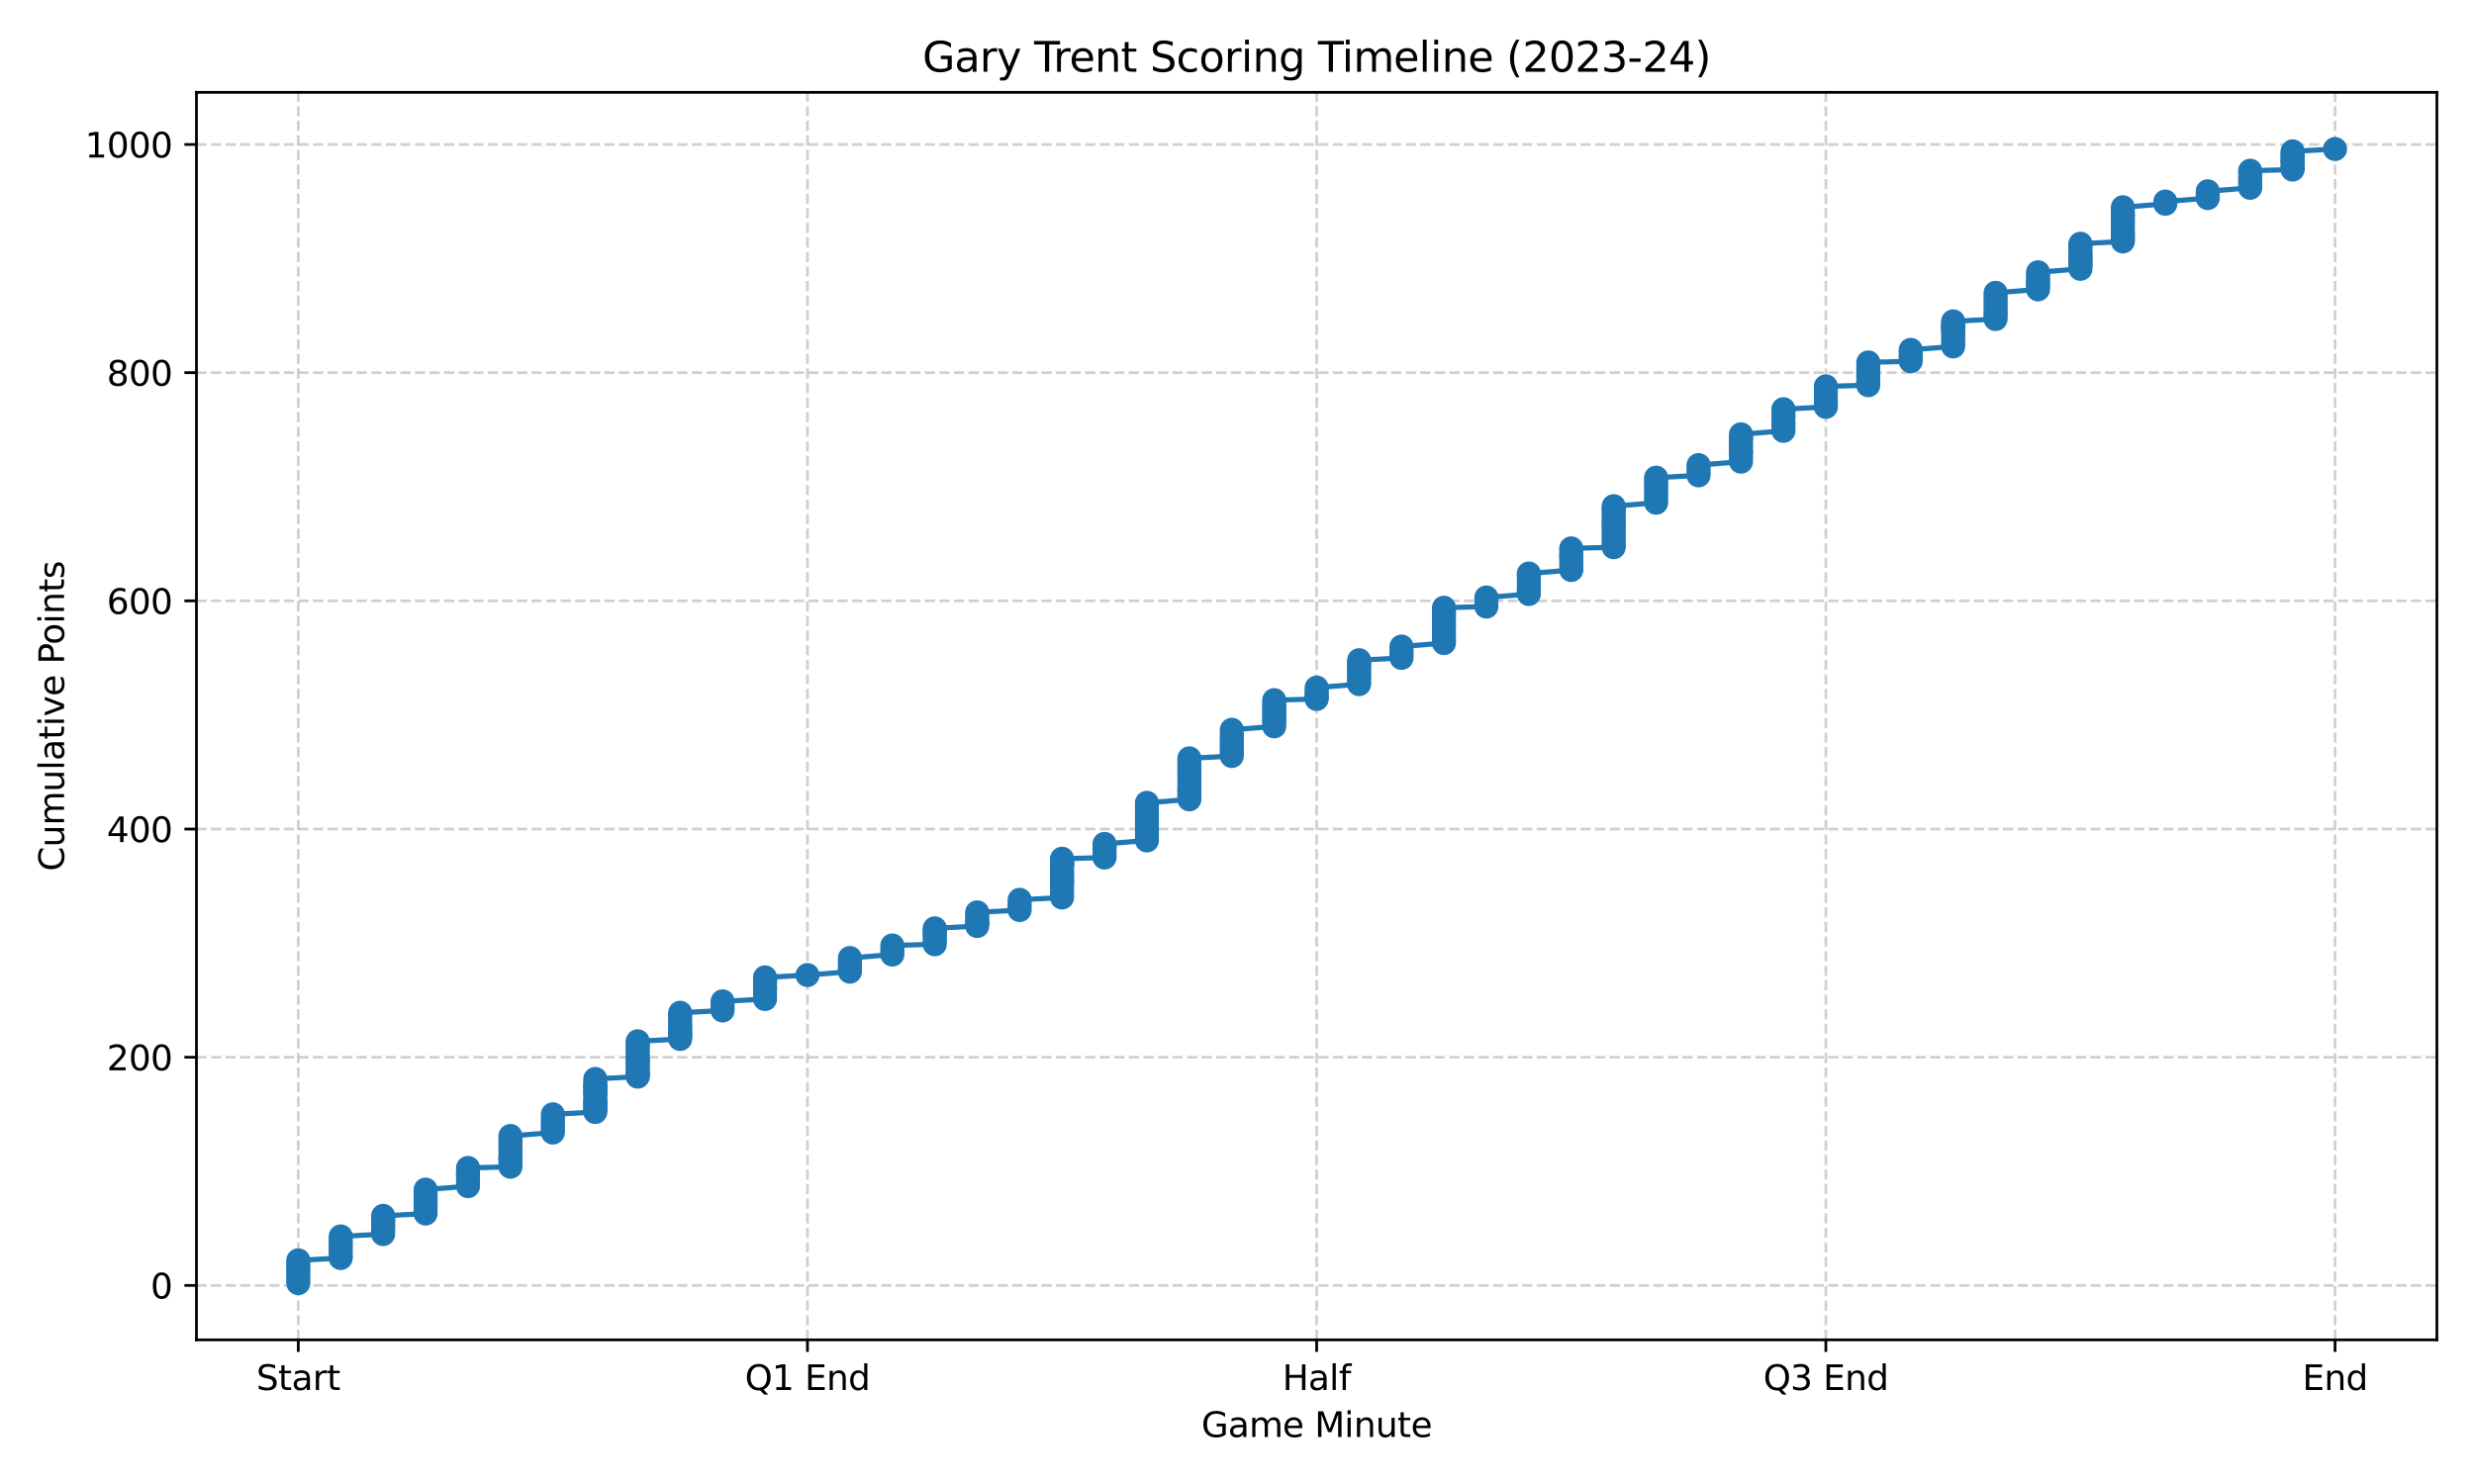<?xml version="1.0" encoding="utf-8" standalone="no"?>
<!DOCTYPE svg PUBLIC "-//W3C//DTD SVG 1.1//EN"
  "http://www.w3.org/Graphics/SVG/1.1/DTD/svg11.dtd">
<svg xmlns:xlink="http://www.w3.org/1999/xlink" width="720pt" height="432pt" viewBox="0 0 720 432" xmlns="http://www.w3.org/2000/svg" version="1.1">
 <defs>
  <style type="text/css">*{stroke-linejoin: round; stroke-linecap: butt}</style>
 </defs>
 <g id="figure_1">
  <g id="patch_1">
   <path d="M 0 432 
L 720 432 
L 720 0 
L 0 0 
z
" style="fill: #ffffff"/>
  </g>
  <g id="axes_1">
   <g id="patch_2">
    <path d="M 57.17 390.04 
L 709.2 390.04 
L 709.2 26.88 
L 57.17 26.88 
z
" style="fill: #ffffff"/>
   </g>
   <g id="matplotlib.axis_1">
    <g id="xtick_1">
     <g id="line2d_1">
      <path d="M 86.808 390.04 
L 86.808 26.88 
" clip-path="url(#pfb0a2ceade)" style="fill: none; stroke-dasharray: 2.96,1.28; stroke-dashoffset: 0; stroke: #b0b0b0; stroke-opacity: 0.6; stroke-width: 0.8"/>
     </g>
     <g id="line2d_2">
      <defs>
       <path id="m70315022f2" d="M 0 0 
L 0 3.5 
" style="stroke: #000000; stroke-width: 0.8"/>
      </defs>
      <g>
       <use xlink:href="#m70315022f2" x="86.808" y="390.04" style="stroke: #000000; stroke-width: 0.8"/>
      </g>
     </g>
     <g id="text_1">
      <!-- Start -->
      <g transform="translate(74.594 404.638) scale(0.1 -0.1)">
       <defs>
        <path id="DejaVuSans-53" d="M 3425 4513 
L 3425 3897 
Q 3066 4069 2747 4153 
Q 2428 4238 2131 4238 
Q 1616 4238 1336 4038 
Q 1056 3838 1056 3469 
Q 1056 3159 1242 3001 
Q 1428 2844 1947 2747 
L 2328 2669 
Q 3034 2534 3370 2195 
Q 3706 1856 3706 1288 
Q 3706 609 3251 259 
Q 2797 -91 1919 -91 
Q 1588 -91 1214 -16 
Q 841 59 441 206 
L 441 856 
Q 825 641 1194 531 
Q 1563 422 1919 422 
Q 2459 422 2753 634 
Q 3047 847 3047 1241 
Q 3047 1584 2836 1778 
Q 2625 1972 2144 2069 
L 1759 2144 
Q 1053 2284 737 2584 
Q 422 2884 422 3419 
Q 422 4038 858 4394 
Q 1294 4750 2059 4750 
Q 2388 4750 2728 4690 
Q 3069 4631 3425 4513 
z
" transform="scale(0.016)"/>
        <path id="DejaVuSans-74" d="M 1172 4494 
L 1172 3500 
L 2356 3500 
L 2356 3053 
L 1172 3053 
L 1172 1153 
Q 1172 725 1289 603 
Q 1406 481 1766 481 
L 2356 481 
L 2356 0 
L 1766 0 
Q 1100 0 847 248 
Q 594 497 594 1153 
L 594 3053 
L 172 3053 
L 172 3500 
L 594 3500 
L 594 4494 
L 1172 4494 
z
" transform="scale(0.016)"/>
        <path id="DejaVuSans-61" d="M 2194 1759 
Q 1497 1759 1228 1600 
Q 959 1441 959 1056 
Q 959 750 1161 570 
Q 1363 391 1709 391 
Q 2188 391 2477 730 
Q 2766 1069 2766 1631 
L 2766 1759 
L 2194 1759 
z
M 3341 1997 
L 3341 0 
L 2766 0 
L 2766 531 
Q 2569 213 2275 61 
Q 1981 -91 1556 -91 
Q 1019 -91 701 211 
Q 384 513 384 1019 
Q 384 1609 779 1909 
Q 1175 2209 1959 2209 
L 2766 2209 
L 2766 2266 
Q 2766 2663 2505 2880 
Q 2244 3097 1772 3097 
Q 1472 3097 1187 3025 
Q 903 2953 641 2809 
L 641 3341 
Q 956 3463 1253 3523 
Q 1550 3584 1831 3584 
Q 2591 3584 2966 3190 
Q 3341 2797 3341 1997 
z
" transform="scale(0.016)"/>
        <path id="DejaVuSans-72" d="M 2631 2963 
Q 2534 3019 2420 3045 
Q 2306 3072 2169 3072 
Q 1681 3072 1420 2755 
Q 1159 2438 1159 1844 
L 1159 0 
L 581 0 
L 581 3500 
L 1159 3500 
L 1159 2956 
Q 1341 3275 1631 3429 
Q 1922 3584 2338 3584 
Q 2397 3584 2469 3576 
Q 2541 3569 2628 3553 
L 2631 2963 
z
" transform="scale(0.016)"/>
       </defs>
       <use xlink:href="#DejaVuSans-53"/>
       <use xlink:href="#DejaVuSans-74" transform="translate(63.477 0)"/>
       <use xlink:href="#DejaVuSans-61" transform="translate(102.686 0)"/>
       <use xlink:href="#DejaVuSans-72" transform="translate(163.965 0)"/>
       <use xlink:href="#DejaVuSans-74" transform="translate(205.078 0)"/>
      </g>
     </g>
    </g>
    <g id="xtick_2">
     <g id="line2d_3">
      <path d="M 234.996 390.04 
L 234.996 26.88 
" clip-path="url(#pfb0a2ceade)" style="fill: none; stroke-dasharray: 2.96,1.28; stroke-dashoffset: 0; stroke: #b0b0b0; stroke-opacity: 0.6; stroke-width: 0.8"/>
     </g>
     <g id="line2d_4">
      <g>
       <use xlink:href="#m70315022f2" x="234.996" y="390.04" style="stroke: #000000; stroke-width: 0.8"/>
      </g>
     </g>
     <g id="text_2">
      <!-- Q1 End -->
      <g transform="translate(216.788 404.638) scale(0.1 -0.1)">
       <defs>
        <path id="DejaVuSans-51" d="M 2522 4238 
Q 1834 4238 1429 3725 
Q 1025 3213 1025 2328 
Q 1025 1447 1429 934 
Q 1834 422 2522 422 
Q 3209 422 3611 934 
Q 4013 1447 4013 2328 
Q 4013 3213 3611 3725 
Q 3209 4238 2522 4238 
z
M 3406 84 
L 4238 -825 
L 3475 -825 
L 2784 -78 
Q 2681 -84 2626 -87 
Q 2572 -91 2522 -91 
Q 1538 -91 948 567 
Q 359 1225 359 2328 
Q 359 3434 948 4092 
Q 1538 4750 2522 4750 
Q 3503 4750 4090 4092 
Q 4678 3434 4678 2328 
Q 4678 1516 4351 937 
Q 4025 359 3406 84 
z
" transform="scale(0.016)"/>
        <path id="DejaVuSans-31" d="M 794 531 
L 1825 531 
L 1825 4091 
L 703 3866 
L 703 4441 
L 1819 4666 
L 2450 4666 
L 2450 531 
L 3481 531 
L 3481 0 
L 794 0 
L 794 531 
z
" transform="scale(0.016)"/>
        <path id="DejaVuSans-20" transform="scale(0.016)"/>
        <path id="DejaVuSans-45" d="M 628 4666 
L 3578 4666 
L 3578 4134 
L 1259 4134 
L 1259 2753 
L 3481 2753 
L 3481 2222 
L 1259 2222 
L 1259 531 
L 3634 531 
L 3634 0 
L 628 0 
L 628 4666 
z
" transform="scale(0.016)"/>
        <path id="DejaVuSans-6e" d="M 3513 2113 
L 3513 0 
L 2938 0 
L 2938 2094 
Q 2938 2591 2744 2837 
Q 2550 3084 2163 3084 
Q 1697 3084 1428 2787 
Q 1159 2491 1159 1978 
L 1159 0 
L 581 0 
L 581 3500 
L 1159 3500 
L 1159 2956 
Q 1366 3272 1645 3428 
Q 1925 3584 2291 3584 
Q 2894 3584 3203 3211 
Q 3513 2838 3513 2113 
z
" transform="scale(0.016)"/>
        <path id="DejaVuSans-64" d="M 2906 2969 
L 2906 4863 
L 3481 4863 
L 3481 0 
L 2906 0 
L 2906 525 
Q 2725 213 2448 61 
Q 2172 -91 1784 -91 
Q 1150 -91 751 415 
Q 353 922 353 1747 
Q 353 2572 751 3078 
Q 1150 3584 1784 3584 
Q 2172 3584 2448 3432 
Q 2725 3281 2906 2969 
z
M 947 1747 
Q 947 1113 1208 752 
Q 1469 391 1925 391 
Q 2381 391 2643 752 
Q 2906 1113 2906 1747 
Q 2906 2381 2643 2742 
Q 2381 3103 1925 3103 
Q 1469 3103 1208 2742 
Q 947 2381 947 1747 
z
" transform="scale(0.016)"/>
       </defs>
       <use xlink:href="#DejaVuSans-51"/>
       <use xlink:href="#DejaVuSans-31" transform="translate(78.711 0)"/>
       <use xlink:href="#DejaVuSans-20" transform="translate(142.334 0)"/>
       <use xlink:href="#DejaVuSans-45" transform="translate(174.121 0)"/>
       <use xlink:href="#DejaVuSans-6e" transform="translate(237.305 0)"/>
       <use xlink:href="#DejaVuSans-64" transform="translate(300.684 0)"/>
      </g>
     </g>
    </g>
    <g id="xtick_3">
     <g id="line2d_5">
      <path d="M 383.185 390.04 
L 383.185 26.88 
" clip-path="url(#pfb0a2ceade)" style="fill: none; stroke-dasharray: 2.96,1.28; stroke-dashoffset: 0; stroke: #b0b0b0; stroke-opacity: 0.6; stroke-width: 0.8"/>
     </g>
     <g id="line2d_6">
      <g>
       <use xlink:href="#m70315022f2" x="383.185" y="390.04" style="stroke: #000000; stroke-width: 0.8"/>
      </g>
     </g>
     <g id="text_3">
      <!-- Half -->
      <g transform="translate(373.212 404.638) scale(0.1 -0.1)">
       <defs>
        <path id="DejaVuSans-48" d="M 628 4666 
L 1259 4666 
L 1259 2753 
L 3553 2753 
L 3553 4666 
L 4184 4666 
L 4184 0 
L 3553 0 
L 3553 2222 
L 1259 2222 
L 1259 0 
L 628 0 
L 628 4666 
z
" transform="scale(0.016)"/>
        <path id="DejaVuSans-6c" d="M 603 4863 
L 1178 4863 
L 1178 0 
L 603 0 
L 603 4863 
z
" transform="scale(0.016)"/>
        <path id="DejaVuSans-66" d="M 2375 4863 
L 2375 4384 
L 1825 4384 
Q 1516 4384 1395 4259 
Q 1275 4134 1275 3809 
L 1275 3500 
L 2222 3500 
L 2222 3053 
L 1275 3053 
L 1275 0 
L 697 0 
L 697 3053 
L 147 3053 
L 147 3500 
L 697 3500 
L 697 3744 
Q 697 4328 969 4595 
Q 1241 4863 1831 4863 
L 2375 4863 
z
" transform="scale(0.016)"/>
       </defs>
       <use xlink:href="#DejaVuSans-48"/>
       <use xlink:href="#DejaVuSans-61" transform="translate(75.195 0)"/>
       <use xlink:href="#DejaVuSans-6c" transform="translate(136.475 0)"/>
       <use xlink:href="#DejaVuSans-66" transform="translate(164.258 0)"/>
      </g>
     </g>
    </g>
    <g id="xtick_4">
     <g id="line2d_7">
      <path d="M 531.374 390.04 
L 531.374 26.88 
" clip-path="url(#pfb0a2ceade)" style="fill: none; stroke-dasharray: 2.96,1.28; stroke-dashoffset: 0; stroke: #b0b0b0; stroke-opacity: 0.6; stroke-width: 0.8"/>
     </g>
     <g id="line2d_8">
      <g>
       <use xlink:href="#m70315022f2" x="531.374" y="390.04" style="stroke: #000000; stroke-width: 0.8"/>
      </g>
     </g>
     <g id="text_4">
      <!-- Q3 End -->
      <g transform="translate(513.165 404.638) scale(0.1 -0.1)">
       <defs>
        <path id="DejaVuSans-33" d="M 2597 2516 
Q 3050 2419 3304 2112 
Q 3559 1806 3559 1356 
Q 3559 666 3084 287 
Q 2609 -91 1734 -91 
Q 1441 -91 1130 -33 
Q 819 25 488 141 
L 488 750 
Q 750 597 1062 519 
Q 1375 441 1716 441 
Q 2309 441 2620 675 
Q 2931 909 2931 1356 
Q 2931 1769 2642 2001 
Q 2353 2234 1838 2234 
L 1294 2234 
L 1294 2753 
L 1863 2753 
Q 2328 2753 2575 2939 
Q 2822 3125 2822 3475 
Q 2822 3834 2567 4026 
Q 2313 4219 1838 4219 
Q 1578 4219 1281 4162 
Q 984 4106 628 3988 
L 628 4550 
Q 988 4650 1302 4700 
Q 1616 4750 1894 4750 
Q 2613 4750 3031 4423 
Q 3450 4097 3450 3541 
Q 3450 3153 3228 2886 
Q 3006 2619 2597 2516 
z
" transform="scale(0.016)"/>
       </defs>
       <use xlink:href="#DejaVuSans-51"/>
       <use xlink:href="#DejaVuSans-33" transform="translate(78.711 0)"/>
       <use xlink:href="#DejaVuSans-20" transform="translate(142.334 0)"/>
       <use xlink:href="#DejaVuSans-45" transform="translate(174.121 0)"/>
       <use xlink:href="#DejaVuSans-6e" transform="translate(237.305 0)"/>
       <use xlink:href="#DejaVuSans-64" transform="translate(300.684 0)"/>
      </g>
     </g>
    </g>
    <g id="xtick_5">
     <g id="line2d_9">
      <path d="M 679.562 390.04 
L 679.562 26.88 
" clip-path="url(#pfb0a2ceade)" style="fill: none; stroke-dasharray: 2.96,1.28; stroke-dashoffset: 0; stroke: #b0b0b0; stroke-opacity: 0.6; stroke-width: 0.8"/>
     </g>
     <g id="line2d_10">
      <g>
       <use xlink:href="#m70315022f2" x="679.562" y="390.04" style="stroke: #000000; stroke-width: 0.8"/>
      </g>
     </g>
     <g id="text_5">
      <!-- End -->
      <g transform="translate(670.06 404.638) scale(0.1 -0.1)">
       <use xlink:href="#DejaVuSans-45"/>
       <use xlink:href="#DejaVuSans-6e" transform="translate(63.184 0)"/>
       <use xlink:href="#DejaVuSans-64" transform="translate(126.562 0)"/>
      </g>
     </g>
    </g>
    <g id="text_6">
     <!-- Game Minute -->
     <g transform="translate(349.633 418.317) scale(0.1 -0.1)">
      <defs>
       <path id="DejaVuSans-47" d="M 3809 666 
L 3809 1919 
L 2778 1919 
L 2778 2438 
L 4434 2438 
L 4434 434 
Q 4069 175 3628 42 
Q 3188 -91 2688 -91 
Q 1594 -91 976 548 
Q 359 1188 359 2328 
Q 359 3472 976 4111 
Q 1594 4750 2688 4750 
Q 3144 4750 3555 4637 
Q 3966 4525 4313 4306 
L 4313 3634 
Q 3963 3931 3569 4081 
Q 3175 4231 2741 4231 
Q 1884 4231 1454 3753 
Q 1025 3275 1025 2328 
Q 1025 1384 1454 906 
Q 1884 428 2741 428 
Q 3075 428 3337 486 
Q 3600 544 3809 666 
z
" transform="scale(0.016)"/>
       <path id="DejaVuSans-6d" d="M 3328 2828 
Q 3544 3216 3844 3400 
Q 4144 3584 4550 3584 
Q 5097 3584 5394 3201 
Q 5691 2819 5691 2113 
L 5691 0 
L 5113 0 
L 5113 2094 
Q 5113 2597 4934 2840 
Q 4756 3084 4391 3084 
Q 3944 3084 3684 2787 
Q 3425 2491 3425 1978 
L 3425 0 
L 2847 0 
L 2847 2094 
Q 2847 2600 2669 2842 
Q 2491 3084 2119 3084 
Q 1678 3084 1418 2786 
Q 1159 2488 1159 1978 
L 1159 0 
L 581 0 
L 581 3500 
L 1159 3500 
L 1159 2956 
Q 1356 3278 1631 3431 
Q 1906 3584 2284 3584 
Q 2666 3584 2933 3390 
Q 3200 3197 3328 2828 
z
" transform="scale(0.016)"/>
       <path id="DejaVuSans-65" d="M 3597 1894 
L 3597 1613 
L 953 1613 
Q 991 1019 1311 708 
Q 1631 397 2203 397 
Q 2534 397 2845 478 
Q 3156 559 3463 722 
L 3463 178 
Q 3153 47 2828 -22 
Q 2503 -91 2169 -91 
Q 1331 -91 842 396 
Q 353 884 353 1716 
Q 353 2575 817 3079 
Q 1281 3584 2069 3584 
Q 2775 3584 3186 3129 
Q 3597 2675 3597 1894 
z
M 3022 2063 
Q 3016 2534 2758 2815 
Q 2500 3097 2075 3097 
Q 1594 3097 1305 2825 
Q 1016 2553 972 2059 
L 3022 2063 
z
" transform="scale(0.016)"/>
       <path id="DejaVuSans-4d" d="M 628 4666 
L 1569 4666 
L 2759 1491 
L 3956 4666 
L 4897 4666 
L 4897 0 
L 4281 0 
L 4281 4097 
L 3078 897 
L 2444 897 
L 1241 4097 
L 1241 0 
L 628 0 
L 628 4666 
z
" transform="scale(0.016)"/>
       <path id="DejaVuSans-69" d="M 603 3500 
L 1178 3500 
L 1178 0 
L 603 0 
L 603 3500 
z
M 603 4863 
L 1178 4863 
L 1178 4134 
L 603 4134 
L 603 4863 
z
" transform="scale(0.016)"/>
       <path id="DejaVuSans-75" d="M 544 1381 
L 544 3500 
L 1119 3500 
L 1119 1403 
Q 1119 906 1312 657 
Q 1506 409 1894 409 
Q 2359 409 2629 706 
Q 2900 1003 2900 1516 
L 2900 3500 
L 3475 3500 
L 3475 0 
L 2900 0 
L 2900 538 
Q 2691 219 2414 64 
Q 2138 -91 1772 -91 
Q 1169 -91 856 284 
Q 544 659 544 1381 
z
M 1991 3584 
L 1991 3584 
z
" transform="scale(0.016)"/>
      </defs>
      <use xlink:href="#DejaVuSans-47"/>
      <use xlink:href="#DejaVuSans-61" transform="translate(77.49 0)"/>
      <use xlink:href="#DejaVuSans-6d" transform="translate(138.77 0)"/>
      <use xlink:href="#DejaVuSans-65" transform="translate(236.182 0)"/>
      <use xlink:href="#DejaVuSans-20" transform="translate(297.705 0)"/>
      <use xlink:href="#DejaVuSans-4d" transform="translate(329.492 0)"/>
      <use xlink:href="#DejaVuSans-69" transform="translate(415.771 0)"/>
      <use xlink:href="#DejaVuSans-6e" transform="translate(443.555 0)"/>
      <use xlink:href="#DejaVuSans-75" transform="translate(506.934 0)"/>
      <use xlink:href="#DejaVuSans-74" transform="translate(570.312 0)"/>
      <use xlink:href="#DejaVuSans-65" transform="translate(609.521 0)"/>
     </g>
    </g>
   </g>
   <g id="matplotlib.axis_2">
    <g id="ytick_1">
     <g id="line2d_11">
      <path d="M 57.17 374.197 
L 709.2 374.197 
" clip-path="url(#pfb0a2ceade)" style="fill: none; stroke-dasharray: 2.96,1.28; stroke-dashoffset: 0; stroke: #b0b0b0; stroke-opacity: 0.6; stroke-width: 0.8"/>
     </g>
     <g id="line2d_12">
      <defs>
       <path id="m653e2edc69" d="M 0 0 
L -3.5 0 
" style="stroke: #000000; stroke-width: 0.8"/>
      </defs>
      <g>
       <use xlink:href="#m653e2edc69" x="57.17" y="374.197" style="stroke: #000000; stroke-width: 0.8"/>
      </g>
     </g>
     <g id="text_7">
      <!-- 0 -->
      <g transform="translate(43.807 377.996) scale(0.1 -0.1)">
       <defs>
        <path id="DejaVuSans-30" d="M 2034 4250 
Q 1547 4250 1301 3770 
Q 1056 3291 1056 2328 
Q 1056 1369 1301 889 
Q 1547 409 2034 409 
Q 2525 409 2770 889 
Q 3016 1369 3016 2328 
Q 3016 3291 2770 3770 
Q 2525 4250 2034 4250 
z
M 2034 4750 
Q 2819 4750 3233 4129 
Q 3647 3509 3647 2328 
Q 3647 1150 3233 529 
Q 2819 -91 2034 -91 
Q 1250 -91 836 529 
Q 422 1150 422 2328 
Q 422 3509 836 4129 
Q 1250 4750 2034 4750 
z
" transform="scale(0.016)"/>
       </defs>
       <use xlink:href="#DejaVuSans-30"/>
      </g>
     </g>
    </g>
    <g id="ytick_2">
     <g id="line2d_13">
      <path d="M 57.17 307.769 
L 709.2 307.769 
" clip-path="url(#pfb0a2ceade)" style="fill: none; stroke-dasharray: 2.96,1.28; stroke-dashoffset: 0; stroke: #b0b0b0; stroke-opacity: 0.6; stroke-width: 0.8"/>
     </g>
     <g id="line2d_14">
      <g>
       <use xlink:href="#m653e2edc69" x="57.17" y="307.769" style="stroke: #000000; stroke-width: 0.8"/>
      </g>
     </g>
     <g id="text_8">
      <!-- 200 -->
      <g transform="translate(31.082 311.569) scale(0.1 -0.1)">
       <defs>
        <path id="DejaVuSans-32" d="M 1228 531 
L 3431 531 
L 3431 0 
L 469 0 
L 469 531 
Q 828 903 1448 1529 
Q 2069 2156 2228 2338 
Q 2531 2678 2651 2914 
Q 2772 3150 2772 3378 
Q 2772 3750 2511 3984 
Q 2250 4219 1831 4219 
Q 1534 4219 1204 4116 
Q 875 4013 500 3803 
L 500 4441 
Q 881 4594 1212 4672 
Q 1544 4750 1819 4750 
Q 2544 4750 2975 4387 
Q 3406 4025 3406 3419 
Q 3406 3131 3298 2873 
Q 3191 2616 2906 2266 
Q 2828 2175 2409 1742 
Q 1991 1309 1228 531 
z
" transform="scale(0.016)"/>
       </defs>
       <use xlink:href="#DejaVuSans-32"/>
       <use xlink:href="#DejaVuSans-30" transform="translate(63.623 0)"/>
       <use xlink:href="#DejaVuSans-30" transform="translate(127.246 0)"/>
      </g>
     </g>
    </g>
    <g id="ytick_3">
     <g id="line2d_15">
      <path d="M 57.17 241.342 
L 709.2 241.342 
" clip-path="url(#pfb0a2ceade)" style="fill: none; stroke-dasharray: 2.96,1.28; stroke-dashoffset: 0; stroke: #b0b0b0; stroke-opacity: 0.6; stroke-width: 0.8"/>
     </g>
     <g id="line2d_16">
      <g>
       <use xlink:href="#m653e2edc69" x="57.17" y="241.342" style="stroke: #000000; stroke-width: 0.8"/>
      </g>
     </g>
     <g id="text_9">
      <!-- 400 -->
      <g transform="translate(31.082 245.141) scale(0.1 -0.1)">
       <defs>
        <path id="DejaVuSans-34" d="M 2419 4116 
L 825 1625 
L 2419 1625 
L 2419 4116 
z
M 2253 4666 
L 3047 4666 
L 3047 1625 
L 3713 1625 
L 3713 1100 
L 3047 1100 
L 3047 0 
L 2419 0 
L 2419 1100 
L 313 1100 
L 313 1709 
L 2253 4666 
z
" transform="scale(0.016)"/>
       </defs>
       <use xlink:href="#DejaVuSans-34"/>
       <use xlink:href="#DejaVuSans-30" transform="translate(63.623 0)"/>
       <use xlink:href="#DejaVuSans-30" transform="translate(127.246 0)"/>
      </g>
     </g>
    </g>
    <g id="ytick_4">
     <g id="line2d_17">
      <path d="M 57.17 174.914 
L 709.2 174.914 
" clip-path="url(#pfb0a2ceade)" style="fill: none; stroke-dasharray: 2.96,1.28; stroke-dashoffset: 0; stroke: #b0b0b0; stroke-opacity: 0.6; stroke-width: 0.8"/>
     </g>
     <g id="line2d_18">
      <g>
       <use xlink:href="#m653e2edc69" x="57.17" y="174.914" style="stroke: #000000; stroke-width: 0.8"/>
      </g>
     </g>
     <g id="text_10">
      <!-- 600 -->
      <g transform="translate(31.082 178.713) scale(0.1 -0.1)">
       <defs>
        <path id="DejaVuSans-36" d="M 2113 2584 
Q 1688 2584 1439 2293 
Q 1191 2003 1191 1497 
Q 1191 994 1439 701 
Q 1688 409 2113 409 
Q 2538 409 2786 701 
Q 3034 994 3034 1497 
Q 3034 2003 2786 2293 
Q 2538 2584 2113 2584 
z
M 3366 4563 
L 3366 3988 
Q 3128 4100 2886 4159 
Q 2644 4219 2406 4219 
Q 1781 4219 1451 3797 
Q 1122 3375 1075 2522 
Q 1259 2794 1537 2939 
Q 1816 3084 2150 3084 
Q 2853 3084 3261 2657 
Q 3669 2231 3669 1497 
Q 3669 778 3244 343 
Q 2819 -91 2113 -91 
Q 1303 -91 875 529 
Q 447 1150 447 2328 
Q 447 3434 972 4092 
Q 1497 4750 2381 4750 
Q 2619 4750 2861 4703 
Q 3103 4656 3366 4563 
z
" transform="scale(0.016)"/>
       </defs>
       <use xlink:href="#DejaVuSans-36"/>
       <use xlink:href="#DejaVuSans-30" transform="translate(63.623 0)"/>
       <use xlink:href="#DejaVuSans-30" transform="translate(127.246 0)"/>
      </g>
     </g>
    </g>
    <g id="ytick_5">
     <g id="line2d_19">
      <path d="M 57.17 108.486 
L 709.2 108.486 
" clip-path="url(#pfb0a2ceade)" style="fill: none; stroke-dasharray: 2.96,1.28; stroke-dashoffset: 0; stroke: #b0b0b0; stroke-opacity: 0.6; stroke-width: 0.8"/>
     </g>
     <g id="line2d_20">
      <g>
       <use xlink:href="#m653e2edc69" x="57.17" y="108.486" style="stroke: #000000; stroke-width: 0.8"/>
      </g>
     </g>
     <g id="text_11">
      <!-- 800 -->
      <g transform="translate(31.082 112.286) scale(0.1 -0.1)">
       <defs>
        <path id="DejaVuSans-38" d="M 2034 2216 
Q 1584 2216 1326 1975 
Q 1069 1734 1069 1313 
Q 1069 891 1326 650 
Q 1584 409 2034 409 
Q 2484 409 2743 651 
Q 3003 894 3003 1313 
Q 3003 1734 2745 1975 
Q 2488 2216 2034 2216 
z
M 1403 2484 
Q 997 2584 770 2862 
Q 544 3141 544 3541 
Q 544 4100 942 4425 
Q 1341 4750 2034 4750 
Q 2731 4750 3128 4425 
Q 3525 4100 3525 3541 
Q 3525 3141 3298 2862 
Q 3072 2584 2669 2484 
Q 3125 2378 3379 2068 
Q 3634 1759 3634 1313 
Q 3634 634 3220 271 
Q 2806 -91 2034 -91 
Q 1263 -91 848 271 
Q 434 634 434 1313 
Q 434 1759 690 2068 
Q 947 2378 1403 2484 
z
M 1172 3481 
Q 1172 3119 1398 2916 
Q 1625 2713 2034 2713 
Q 2441 2713 2670 2916 
Q 2900 3119 2900 3481 
Q 2900 3844 2670 4047 
Q 2441 4250 2034 4250 
Q 1625 4250 1398 4047 
Q 1172 3844 1172 3481 
z
" transform="scale(0.016)"/>
       </defs>
       <use xlink:href="#DejaVuSans-38"/>
       <use xlink:href="#DejaVuSans-30" transform="translate(63.623 0)"/>
       <use xlink:href="#DejaVuSans-30" transform="translate(127.246 0)"/>
      </g>
     </g>
    </g>
    <g id="ytick_6">
     <g id="line2d_21">
      <path d="M 57.17 42.059 
L 709.2 42.059 
" clip-path="url(#pfb0a2ceade)" style="fill: none; stroke-dasharray: 2.96,1.28; stroke-dashoffset: 0; stroke: #b0b0b0; stroke-opacity: 0.6; stroke-width: 0.8"/>
     </g>
     <g id="line2d_22">
      <g>
       <use xlink:href="#m653e2edc69" x="57.17" y="42.059" style="stroke: #000000; stroke-width: 0.8"/>
      </g>
     </g>
     <g id="text_12">
      <!-- 1000 -->
      <g transform="translate(24.72 45.858) scale(0.1 -0.1)">
       <use xlink:href="#DejaVuSans-31"/>
       <use xlink:href="#DejaVuSans-30" transform="translate(63.623 0)"/>
       <use xlink:href="#DejaVuSans-30" transform="translate(127.246 0)"/>
       <use xlink:href="#DejaVuSans-30" transform="translate(190.869 0)"/>
      </g>
     </g>
    </g>
    <g id="text_13">
     <!-- Cumulative Points -->
     <g transform="translate(18.64 253.602) rotate(-90) scale(0.1 -0.1)">
      <defs>
       <path id="DejaVuSans-43" d="M 4122 4306 
L 4122 3641 
Q 3803 3938 3442 4084 
Q 3081 4231 2675 4231 
Q 1875 4231 1450 3742 
Q 1025 3253 1025 2328 
Q 1025 1406 1450 917 
Q 1875 428 2675 428 
Q 3081 428 3442 575 
Q 3803 722 4122 1019 
L 4122 359 
Q 3791 134 3420 21 
Q 3050 -91 2638 -91 
Q 1578 -91 968 557 
Q 359 1206 359 2328 
Q 359 3453 968 4101 
Q 1578 4750 2638 4750 
Q 3056 4750 3426 4639 
Q 3797 4528 4122 4306 
z
" transform="scale(0.016)"/>
       <path id="DejaVuSans-76" d="M 191 3500 
L 800 3500 
L 1894 563 
L 2988 3500 
L 3597 3500 
L 2284 0 
L 1503 0 
L 191 3500 
z
" transform="scale(0.016)"/>
       <path id="DejaVuSans-50" d="M 1259 4147 
L 1259 2394 
L 2053 2394 
Q 2494 2394 2734 2622 
Q 2975 2850 2975 3272 
Q 2975 3691 2734 3919 
Q 2494 4147 2053 4147 
L 1259 4147 
z
M 628 4666 
L 2053 4666 
Q 2838 4666 3239 4311 
Q 3641 3956 3641 3272 
Q 3641 2581 3239 2228 
Q 2838 1875 2053 1875 
L 1259 1875 
L 1259 0 
L 628 0 
L 628 4666 
z
" transform="scale(0.016)"/>
       <path id="DejaVuSans-6f" d="M 1959 3097 
Q 1497 3097 1228 2736 
Q 959 2375 959 1747 
Q 959 1119 1226 758 
Q 1494 397 1959 397 
Q 2419 397 2687 759 
Q 2956 1122 2956 1747 
Q 2956 2369 2687 2733 
Q 2419 3097 1959 3097 
z
M 1959 3584 
Q 2709 3584 3137 3096 
Q 3566 2609 3566 1747 
Q 3566 888 3137 398 
Q 2709 -91 1959 -91 
Q 1206 -91 779 398 
Q 353 888 353 1747 
Q 353 2609 779 3096 
Q 1206 3584 1959 3584 
z
" transform="scale(0.016)"/>
       <path id="DejaVuSans-73" d="M 2834 3397 
L 2834 2853 
Q 2591 2978 2328 3040 
Q 2066 3103 1784 3103 
Q 1356 3103 1142 2972 
Q 928 2841 928 2578 
Q 928 2378 1081 2264 
Q 1234 2150 1697 2047 
L 1894 2003 
Q 2506 1872 2764 1633 
Q 3022 1394 3022 966 
Q 3022 478 2636 193 
Q 2250 -91 1575 -91 
Q 1294 -91 989 -36 
Q 684 19 347 128 
L 347 722 
Q 666 556 975 473 
Q 1284 391 1588 391 
Q 1994 391 2212 530 
Q 2431 669 2431 922 
Q 2431 1156 2273 1281 
Q 2116 1406 1581 1522 
L 1381 1569 
Q 847 1681 609 1914 
Q 372 2147 372 2553 
Q 372 3047 722 3315 
Q 1072 3584 1716 3584 
Q 2034 3584 2315 3537 
Q 2597 3491 2834 3397 
z
" transform="scale(0.016)"/>
      </defs>
      <use xlink:href="#DejaVuSans-43"/>
      <use xlink:href="#DejaVuSans-75" transform="translate(69.824 0)"/>
      <use xlink:href="#DejaVuSans-6d" transform="translate(133.203 0)"/>
      <use xlink:href="#DejaVuSans-75" transform="translate(230.615 0)"/>
      <use xlink:href="#DejaVuSans-6c" transform="translate(293.994 0)"/>
      <use xlink:href="#DejaVuSans-61" transform="translate(321.777 0)"/>
      <use xlink:href="#DejaVuSans-74" transform="translate(383.057 0)"/>
      <use xlink:href="#DejaVuSans-69" transform="translate(422.266 0)"/>
      <use xlink:href="#DejaVuSans-76" transform="translate(450.049 0)"/>
      <use xlink:href="#DejaVuSans-65" transform="translate(509.229 0)"/>
      <use xlink:href="#DejaVuSans-20" transform="translate(570.752 0)"/>
      <use xlink:href="#DejaVuSans-50" transform="translate(602.539 0)"/>
      <use xlink:href="#DejaVuSans-6f" transform="translate(659.217 0)"/>
      <use xlink:href="#DejaVuSans-69" transform="translate(720.398 0)"/>
      <use xlink:href="#DejaVuSans-6e" transform="translate(748.182 0)"/>
      <use xlink:href="#DejaVuSans-74" transform="translate(811.561 0)"/>
      <use xlink:href="#DejaVuSans-73" transform="translate(850.77 0)"/>
     </g>
    </g>
   </g>
   <g id="line2d_23">
    <path d="M 86.808 373.533 
L 86.808 366.89 
L 99.157 366.226 
L 99.157 359.915 
L 111.506 359.251 
L 111.506 353.937 
L 123.855 353.272 
L 123.855 346.297 
L 136.204 345.301 
L 136.204 339.987 
L 148.553 339.655 
L 148.553 330.687 
L 160.902 329.69 
L 160.902 324.376 
L 173.251 323.712 
L 173.251 314.08 
L 185.6 313.416 
L 185.6 303.119 
L 197.949 302.455 
L 197.949 294.816 
L 210.298 294.152 
L 210.298 291.495 
L 222.647 290.83 
L 222.647 284.52 
L 234.996 283.855 
L 247.345 282.859 
L 247.345 278.873 
L 259.694 277.877 
L 259.694 275.22 
L 272.044 274.888 
L 272.044 270.238 
L 284.393 269.573 
L 284.393 265.588 
L 296.742 264.924 
L 296.742 261.934 
L 309.091 261.27 
L 309.091 249.977 
L 321.44 249.645 
L 321.44 245.659 
L 333.789 244.663 
L 333.789 233.703 
L 346.138 232.706 
L 346.138 220.749 
L 358.487 220.085 
L 358.487 212.446 
L 370.836 211.449 
L 370.836 203.81 
L 383.185 203.478 
L 383.185 200.157 
L 395.534 199.16 
L 395.534 192.185 
L 407.883 191.521 
L 407.883 188.2 
L 420.232 187.203 
L 420.232 176.907 
L 432.581 176.575 
L 432.581 173.918 
L 444.93 172.921 
L 444.93 166.943 
L 457.279 165.946 
L 457.279 159.636 
L 469.628 159.304 
L 469.628 147.347 
L 481.977 146.35 
L 481.977 139.043 
L 494.326 138.379 
L 494.326 135.39 
L 506.676 134.393 
L 506.676 126.422 
L 519.025 125.425 
L 519.025 119.115 
L 531.374 118.451 
L 531.374 112.472 
L 543.723 112.14 
L 543.723 105.497 
L 556.072 105.165 
L 556.072 101.844 
L 568.421 100.847 
L 568.421 93.54 
L 580.77 92.876 
L 580.77 85.237 
L 593.119 84.24 
L 593.119 79.258 
L 605.468 78.262 
L 605.468 70.955 
L 617.817 70.29 
L 617.817 60.326 
L 630.166 59.33 
L 630.166 58.666 
L 642.515 57.669 
L 642.515 55.676 
L 654.864 54.68 
L 654.864 49.698 
L 667.213 49.366 
L 667.213 44.052 
L 679.562 43.387 
L 679.562 43.387 
" clip-path="url(#pfb0a2ceade)" style="fill: none; stroke: #1f77b4; stroke-width: 1.5; stroke-linecap: square"/>
    <defs>
     <path id="md4eaa67d9d" d="M 0 3 
C 0.796 3 1.559 2.684 2.121 2.121 
C 2.684 1.559 3 0.796 3 0 
C 3 -0.796 2.684 -1.559 2.121 -2.121 
C 1.559 -2.684 0.796 -3 0 -3 
C -0.796 -3 -1.559 -2.684 -2.121 -2.121 
C -2.684 -1.559 -3 -0.796 -3 0 
C -3 0.796 -2.684 1.559 -2.121 2.121 
C -1.559 2.684 -0.796 3 0 3 
z
" style="stroke: #1f77b4"/>
    </defs>
    <g clip-path="url(#pfb0a2ceade)">
     <use xlink:href="#md4eaa67d9d" x="86.808" y="373.533" style="fill: #1f77b4; stroke: #1f77b4"/>
     <use xlink:href="#md4eaa67d9d" x="86.808" y="372.536" style="fill: #1f77b4; stroke: #1f77b4"/>
     <use xlink:href="#md4eaa67d9d" x="86.808" y="371.54" style="fill: #1f77b4; stroke: #1f77b4"/>
     <use xlink:href="#md4eaa67d9d" x="86.808" y="370.543" style="fill: #1f77b4; stroke: #1f77b4"/>
     <use xlink:href="#md4eaa67d9d" x="86.808" y="369.547" style="fill: #1f77b4; stroke: #1f77b4"/>
     <use xlink:href="#md4eaa67d9d" x="86.808" y="368.883" style="fill: #1f77b4; stroke: #1f77b4"/>
     <use xlink:href="#md4eaa67d9d" x="86.808" y="367.886" style="fill: #1f77b4; stroke: #1f77b4"/>
     <use xlink:href="#md4eaa67d9d" x="86.808" y="366.89" style="fill: #1f77b4; stroke: #1f77b4"/>
     <use xlink:href="#md4eaa67d9d" x="99.157" y="366.226" style="fill: #1f77b4; stroke: #1f77b4"/>
     <use xlink:href="#md4eaa67d9d" x="99.157" y="365.561" style="fill: #1f77b4; stroke: #1f77b4"/>
     <use xlink:href="#md4eaa67d9d" x="99.157" y="364.565" style="fill: #1f77b4; stroke: #1f77b4"/>
     <use xlink:href="#md4eaa67d9d" x="99.157" y="363.569" style="fill: #1f77b4; stroke: #1f77b4"/>
     <use xlink:href="#md4eaa67d9d" x="99.157" y="362.572" style="fill: #1f77b4; stroke: #1f77b4"/>
     <use xlink:href="#md4eaa67d9d" x="99.157" y="361.908" style="fill: #1f77b4; stroke: #1f77b4"/>
     <use xlink:href="#md4eaa67d9d" x="99.157" y="360.911" style="fill: #1f77b4; stroke: #1f77b4"/>
     <use xlink:href="#md4eaa67d9d" x="99.157" y="359.915" style="fill: #1f77b4; stroke: #1f77b4"/>
     <use xlink:href="#md4eaa67d9d" x="111.506" y="359.251" style="fill: #1f77b4; stroke: #1f77b4"/>
     <use xlink:href="#md4eaa67d9d" x="111.506" y="358.254" style="fill: #1f77b4; stroke: #1f77b4"/>
     <use xlink:href="#md4eaa67d9d" x="111.506" y="357.258" style="fill: #1f77b4; stroke: #1f77b4"/>
     <use xlink:href="#md4eaa67d9d" x="111.506" y="356.926" style="fill: #1f77b4; stroke: #1f77b4"/>
     <use xlink:href="#md4eaa67d9d" x="111.506" y="356.262" style="fill: #1f77b4; stroke: #1f77b4"/>
     <use xlink:href="#md4eaa67d9d" x="111.506" y="355.597" style="fill: #1f77b4; stroke: #1f77b4"/>
     <use xlink:href="#md4eaa67d9d" x="111.506" y="355.265" style="fill: #1f77b4; stroke: #1f77b4"/>
     <use xlink:href="#md4eaa67d9d" x="111.506" y="354.933" style="fill: #1f77b4; stroke: #1f77b4"/>
     <use xlink:href="#md4eaa67d9d" x="111.506" y="353.937" style="fill: #1f77b4; stroke: #1f77b4"/>
     <use xlink:href="#md4eaa67d9d" x="123.855" y="353.272" style="fill: #1f77b4; stroke: #1f77b4"/>
     <use xlink:href="#md4eaa67d9d" x="123.855" y="352.608" style="fill: #1f77b4; stroke: #1f77b4"/>
     <use xlink:href="#md4eaa67d9d" x="123.855" y="351.612" style="fill: #1f77b4; stroke: #1f77b4"/>
     <use xlink:href="#md4eaa67d9d" x="123.855" y="350.947" style="fill: #1f77b4; stroke: #1f77b4"/>
     <use xlink:href="#md4eaa67d9d" x="123.855" y="349.951" style="fill: #1f77b4; stroke: #1f77b4"/>
     <use xlink:href="#md4eaa67d9d" x="123.855" y="349.287" style="fill: #1f77b4; stroke: #1f77b4"/>
     <use xlink:href="#md4eaa67d9d" x="123.855" y="348.29" style="fill: #1f77b4; stroke: #1f77b4"/>
     <use xlink:href="#md4eaa67d9d" x="123.855" y="347.626" style="fill: #1f77b4; stroke: #1f77b4"/>
     <use xlink:href="#md4eaa67d9d" x="123.855" y="346.962" style="fill: #1f77b4; stroke: #1f77b4"/>
     <use xlink:href="#md4eaa67d9d" x="123.855" y="346.297" style="fill: #1f77b4; stroke: #1f77b4"/>
     <use xlink:href="#md4eaa67d9d" x="136.204" y="345.301" style="fill: #1f77b4; stroke: #1f77b4"/>
     <use xlink:href="#md4eaa67d9d" x="136.204" y="344.305" style="fill: #1f77b4; stroke: #1f77b4"/>
     <use xlink:href="#md4eaa67d9d" x="136.204" y="343.64" style="fill: #1f77b4; stroke: #1f77b4"/>
     <use xlink:href="#md4eaa67d9d" x="136.204" y="342.644" style="fill: #1f77b4; stroke: #1f77b4"/>
     <use xlink:href="#md4eaa67d9d" x="136.204" y="341.98" style="fill: #1f77b4; stroke: #1f77b4"/>
     <use xlink:href="#md4eaa67d9d" x="136.204" y="341.647" style="fill: #1f77b4; stroke: #1f77b4"/>
     <use xlink:href="#md4eaa67d9d" x="136.204" y="340.983" style="fill: #1f77b4; stroke: #1f77b4"/>
     <use xlink:href="#md4eaa67d9d" x="136.204" y="339.987" style="fill: #1f77b4; stroke: #1f77b4"/>
     <use xlink:href="#md4eaa67d9d" x="148.553" y="339.655" style="fill: #1f77b4; stroke: #1f77b4"/>
     <use xlink:href="#md4eaa67d9d" x="148.553" y="338.658" style="fill: #1f77b4; stroke: #1f77b4"/>
     <use xlink:href="#md4eaa67d9d" x="148.553" y="337.662" style="fill: #1f77b4; stroke: #1f77b4"/>
     <use xlink:href="#md4eaa67d9d" x="148.553" y="337.33" style="fill: #1f77b4; stroke: #1f77b4"/>
     <use xlink:href="#md4eaa67d9d" x="148.553" y="336.998" style="fill: #1f77b4; stroke: #1f77b4"/>
     <use xlink:href="#md4eaa67d9d" x="148.553" y="336.333" style="fill: #1f77b4; stroke: #1f77b4"/>
     <use xlink:href="#md4eaa67d9d" x="148.553" y="335.337" style="fill: #1f77b4; stroke: #1f77b4"/>
     <use xlink:href="#md4eaa67d9d" x="148.553" y="334.34" style="fill: #1f77b4; stroke: #1f77b4"/>
     <use xlink:href="#md4eaa67d9d" x="148.553" y="333.344" style="fill: #1f77b4; stroke: #1f77b4"/>
     <use xlink:href="#md4eaa67d9d" x="148.553" y="332.348" style="fill: #1f77b4; stroke: #1f77b4"/>
     <use xlink:href="#md4eaa67d9d" x="148.553" y="331.683" style="fill: #1f77b4; stroke: #1f77b4"/>
     <use xlink:href="#md4eaa67d9d" x="148.553" y="330.687" style="fill: #1f77b4; stroke: #1f77b4"/>
     <use xlink:href="#md4eaa67d9d" x="160.902" y="329.69" style="fill: #1f77b4; stroke: #1f77b4"/>
     <use xlink:href="#md4eaa67d9d" x="160.902" y="329.026" style="fill: #1f77b4; stroke: #1f77b4"/>
     <use xlink:href="#md4eaa67d9d" x="160.902" y="328.03" style="fill: #1f77b4; stroke: #1f77b4"/>
     <use xlink:href="#md4eaa67d9d" x="160.902" y="327.366" style="fill: #1f77b4; stroke: #1f77b4"/>
     <use xlink:href="#md4eaa67d9d" x="160.902" y="326.369" style="fill: #1f77b4; stroke: #1f77b4"/>
     <use xlink:href="#md4eaa67d9d" x="160.902" y="325.373" style="fill: #1f77b4; stroke: #1f77b4"/>
     <use xlink:href="#md4eaa67d9d" x="160.902" y="324.376" style="fill: #1f77b4; stroke: #1f77b4"/>
     <use xlink:href="#md4eaa67d9d" x="173.251" y="323.712" style="fill: #1f77b4; stroke: #1f77b4"/>
     <use xlink:href="#md4eaa67d9d" x="173.251" y="323.048" style="fill: #1f77b4; stroke: #1f77b4"/>
     <use xlink:href="#md4eaa67d9d" x="173.251" y="322.716" style="fill: #1f77b4; stroke: #1f77b4"/>
     <use xlink:href="#md4eaa67d9d" x="173.251" y="322.051" style="fill: #1f77b4; stroke: #1f77b4"/>
     <use xlink:href="#md4eaa67d9d" x="173.251" y="321.719" style="fill: #1f77b4; stroke: #1f77b4"/>
     <use xlink:href="#md4eaa67d9d" x="173.251" y="321.055" style="fill: #1f77b4; stroke: #1f77b4"/>
     <use xlink:href="#md4eaa67d9d" x="173.251" y="320.723" style="fill: #1f77b4; stroke: #1f77b4"/>
     <use xlink:href="#md4eaa67d9d" x="173.251" y="320.391" style="fill: #1f77b4; stroke: #1f77b4"/>
     <use xlink:href="#md4eaa67d9d" x="173.251" y="319.394" style="fill: #1f77b4; stroke: #1f77b4"/>
     <use xlink:href="#md4eaa67d9d" x="173.251" y="318.398" style="fill: #1f77b4; stroke: #1f77b4"/>
     <use xlink:href="#md4eaa67d9d" x="173.251" y="318.066" style="fill: #1f77b4; stroke: #1f77b4"/>
     <use xlink:href="#md4eaa67d9d" x="173.251" y="317.733" style="fill: #1f77b4; stroke: #1f77b4"/>
     <use xlink:href="#md4eaa67d9d" x="173.251" y="317.069" style="fill: #1f77b4; stroke: #1f77b4"/>
     <use xlink:href="#md4eaa67d9d" x="173.251" y="316.737" style="fill: #1f77b4; stroke: #1f77b4"/>
     <use xlink:href="#md4eaa67d9d" x="173.251" y="316.073" style="fill: #1f77b4; stroke: #1f77b4"/>
     <use xlink:href="#md4eaa67d9d" x="173.251" y="315.741" style="fill: #1f77b4; stroke: #1f77b4"/>
     <use xlink:href="#md4eaa67d9d" x="173.251" y="315.076" style="fill: #1f77b4; stroke: #1f77b4"/>
     <use xlink:href="#md4eaa67d9d" x="173.251" y="314.08" style="fill: #1f77b4; stroke: #1f77b4"/>
     <use xlink:href="#md4eaa67d9d" x="185.6" y="313.416" style="fill: #1f77b4; stroke: #1f77b4"/>
     <use xlink:href="#md4eaa67d9d" x="185.6" y="313.084" style="fill: #1f77b4; stroke: #1f77b4"/>
     <use xlink:href="#md4eaa67d9d" x="185.6" y="312.751" style="fill: #1f77b4; stroke: #1f77b4"/>
     <use xlink:href="#md4eaa67d9d" x="185.6" y="312.419" style="fill: #1f77b4; stroke: #1f77b4"/>
     <use xlink:href="#md4eaa67d9d" x="185.6" y="311.755" style="fill: #1f77b4; stroke: #1f77b4"/>
     <use xlink:href="#md4eaa67d9d" x="185.6" y="310.759" style="fill: #1f77b4; stroke: #1f77b4"/>
     <use xlink:href="#md4eaa67d9d" x="185.6" y="310.094" style="fill: #1f77b4; stroke: #1f77b4"/>
     <use xlink:href="#md4eaa67d9d" x="185.6" y="309.43" style="fill: #1f77b4; stroke: #1f77b4"/>
     <use xlink:href="#md4eaa67d9d" x="185.6" y="308.766" style="fill: #1f77b4; stroke: #1f77b4"/>
     <use xlink:href="#md4eaa67d9d" x="185.6" y="308.434" style="fill: #1f77b4; stroke: #1f77b4"/>
     <use xlink:href="#md4eaa67d9d" x="185.6" y="307.769" style="fill: #1f77b4; stroke: #1f77b4"/>
     <use xlink:href="#md4eaa67d9d" x="185.6" y="306.773" style="fill: #1f77b4; stroke: #1f77b4"/>
     <use xlink:href="#md4eaa67d9d" x="185.6" y="306.109" style="fill: #1f77b4; stroke: #1f77b4"/>
     <use xlink:href="#md4eaa67d9d" x="185.6" y="305.112" style="fill: #1f77b4; stroke: #1f77b4"/>
     <use xlink:href="#md4eaa67d9d" x="185.6" y="304.448" style="fill: #1f77b4; stroke: #1f77b4"/>
     <use xlink:href="#md4eaa67d9d" x="185.6" y="303.784" style="fill: #1f77b4; stroke: #1f77b4"/>
     <use xlink:href="#md4eaa67d9d" x="185.6" y="303.119" style="fill: #1f77b4; stroke: #1f77b4"/>
     <use xlink:href="#md4eaa67d9d" x="197.949" y="302.455" style="fill: #1f77b4; stroke: #1f77b4"/>
     <use xlink:href="#md4eaa67d9d" x="197.949" y="301.791" style="fill: #1f77b4; stroke: #1f77b4"/>
     <use xlink:href="#md4eaa67d9d" x="197.949" y="301.459" style="fill: #1f77b4; stroke: #1f77b4"/>
     <use xlink:href="#md4eaa67d9d" x="197.949" y="300.794" style="fill: #1f77b4; stroke: #1f77b4"/>
     <use xlink:href="#md4eaa67d9d" x="197.949" y="300.462" style="fill: #1f77b4; stroke: #1f77b4"/>
     <use xlink:href="#md4eaa67d9d" x="197.949" y="299.466" style="fill: #1f77b4; stroke: #1f77b4"/>
     <use xlink:href="#md4eaa67d9d" x="197.949" y="298.802" style="fill: #1f77b4; stroke: #1f77b4"/>
     <use xlink:href="#md4eaa67d9d" x="197.949" y="298.137" style="fill: #1f77b4; stroke: #1f77b4"/>
     <use xlink:href="#md4eaa67d9d" x="197.949" y="297.473" style="fill: #1f77b4; stroke: #1f77b4"/>
     <use xlink:href="#md4eaa67d9d" x="197.949" y="296.477" style="fill: #1f77b4; stroke: #1f77b4"/>
     <use xlink:href="#md4eaa67d9d" x="197.949" y="295.48" style="fill: #1f77b4; stroke: #1f77b4"/>
     <use xlink:href="#md4eaa67d9d" x="197.949" y="294.816" style="fill: #1f77b4; stroke: #1f77b4"/>
     <use xlink:href="#md4eaa67d9d" x="210.298" y="294.152" style="fill: #1f77b4; stroke: #1f77b4"/>
     <use xlink:href="#md4eaa67d9d" x="210.298" y="293.155" style="fill: #1f77b4; stroke: #1f77b4"/>
     <use xlink:href="#md4eaa67d9d" x="210.298" y="292.159" style="fill: #1f77b4; stroke: #1f77b4"/>
     <use xlink:href="#md4eaa67d9d" x="210.298" y="291.495" style="fill: #1f77b4; stroke: #1f77b4"/>
     <use xlink:href="#md4eaa67d9d" x="222.647" y="290.83" style="fill: #1f77b4; stroke: #1f77b4"/>
     <use xlink:href="#md4eaa67d9d" x="222.647" y="290.166" style="fill: #1f77b4; stroke: #1f77b4"/>
     <use xlink:href="#md4eaa67d9d" x="222.647" y="289.17" style="fill: #1f77b4; stroke: #1f77b4"/>
     <use xlink:href="#md4eaa67d9d" x="222.647" y="288.173" style="fill: #1f77b4; stroke: #1f77b4"/>
     <use xlink:href="#md4eaa67d9d" x="222.647" y="287.509" style="fill: #1f77b4; stroke: #1f77b4"/>
     <use xlink:href="#md4eaa67d9d" x="222.647" y="287.177" style="fill: #1f77b4; stroke: #1f77b4"/>
     <use xlink:href="#md4eaa67d9d" x="222.647" y="286.18" style="fill: #1f77b4; stroke: #1f77b4"/>
     <use xlink:href="#md4eaa67d9d" x="222.647" y="285.516" style="fill: #1f77b4; stroke: #1f77b4"/>
     <use xlink:href="#md4eaa67d9d" x="222.647" y="285.184" style="fill: #1f77b4; stroke: #1f77b4"/>
     <use xlink:href="#md4eaa67d9d" x="222.647" y="284.52" style="fill: #1f77b4; stroke: #1f77b4"/>
     <use xlink:href="#md4eaa67d9d" x="234.996" y="283.855" style="fill: #1f77b4; stroke: #1f77b4"/>
     <use xlink:href="#md4eaa67d9d" x="247.345" y="282.859" style="fill: #1f77b4; stroke: #1f77b4"/>
     <use xlink:href="#md4eaa67d9d" x="247.345" y="282.527" style="fill: #1f77b4; stroke: #1f77b4"/>
     <use xlink:href="#md4eaa67d9d" x="247.345" y="282.195" style="fill: #1f77b4; stroke: #1f77b4"/>
     <use xlink:href="#md4eaa67d9d" x="247.345" y="281.53" style="fill: #1f77b4; stroke: #1f77b4"/>
     <use xlink:href="#md4eaa67d9d" x="247.345" y="280.866" style="fill: #1f77b4; stroke: #1f77b4"/>
     <use xlink:href="#md4eaa67d9d" x="247.345" y="279.87" style="fill: #1f77b4; stroke: #1f77b4"/>
     <use xlink:href="#md4eaa67d9d" x="247.345" y="278.873" style="fill: #1f77b4; stroke: #1f77b4"/>
     <use xlink:href="#md4eaa67d9d" x="259.694" y="277.877" style="fill: #1f77b4; stroke: #1f77b4"/>
     <use xlink:href="#md4eaa67d9d" x="259.694" y="276.88" style="fill: #1f77b4; stroke: #1f77b4"/>
     <use xlink:href="#md4eaa67d9d" x="259.694" y="276.216" style="fill: #1f77b4; stroke: #1f77b4"/>
     <use xlink:href="#md4eaa67d9d" x="259.694" y="275.22" style="fill: #1f77b4; stroke: #1f77b4"/>
     <use xlink:href="#md4eaa67d9d" x="272.044" y="274.888" style="fill: #1f77b4; stroke: #1f77b4"/>
     <use xlink:href="#md4eaa67d9d" x="272.044" y="273.891" style="fill: #1f77b4; stroke: #1f77b4"/>
     <use xlink:href="#md4eaa67d9d" x="272.044" y="273.227" style="fill: #1f77b4; stroke: #1f77b4"/>
     <use xlink:href="#md4eaa67d9d" x="272.044" y="272.231" style="fill: #1f77b4; stroke: #1f77b4"/>
     <use xlink:href="#md4eaa67d9d" x="272.044" y="271.898" style="fill: #1f77b4; stroke: #1f77b4"/>
     <use xlink:href="#md4eaa67d9d" x="272.044" y="270.902" style="fill: #1f77b4; stroke: #1f77b4"/>
     <use xlink:href="#md4eaa67d9d" x="272.044" y="270.57" style="fill: #1f77b4; stroke: #1f77b4"/>
     <use xlink:href="#md4eaa67d9d" x="272.044" y="270.238" style="fill: #1f77b4; stroke: #1f77b4"/>
     <use xlink:href="#md4eaa67d9d" x="284.393" y="269.573" style="fill: #1f77b4; stroke: #1f77b4"/>
     <use xlink:href="#md4eaa67d9d" x="284.393" y="268.909" style="fill: #1f77b4; stroke: #1f77b4"/>
     <use xlink:href="#md4eaa67d9d" x="284.393" y="268.577" style="fill: #1f77b4; stroke: #1f77b4"/>
     <use xlink:href="#md4eaa67d9d" x="284.393" y="268.245" style="fill: #1f77b4; stroke: #1f77b4"/>
     <use xlink:href="#md4eaa67d9d" x="284.393" y="267.248" style="fill: #1f77b4; stroke: #1f77b4"/>
     <use xlink:href="#md4eaa67d9d" x="284.393" y="266.252" style="fill: #1f77b4; stroke: #1f77b4"/>
     <use xlink:href="#md4eaa67d9d" x="284.393" y="265.588" style="fill: #1f77b4; stroke: #1f77b4"/>
     <use xlink:href="#md4eaa67d9d" x="296.742" y="264.924" style="fill: #1f77b4; stroke: #1f77b4"/>
     <use xlink:href="#md4eaa67d9d" x="296.742" y="263.927" style="fill: #1f77b4; stroke: #1f77b4"/>
     <use xlink:href="#md4eaa67d9d" x="296.742" y="262.931" style="fill: #1f77b4; stroke: #1f77b4"/>
     <use xlink:href="#md4eaa67d9d" x="296.742" y="261.934" style="fill: #1f77b4; stroke: #1f77b4"/>
     <use xlink:href="#md4eaa67d9d" x="309.091" y="261.27" style="fill: #1f77b4; stroke: #1f77b4"/>
     <use xlink:href="#md4eaa67d9d" x="309.091" y="260.274" style="fill: #1f77b4; stroke: #1f77b4"/>
     <use xlink:href="#md4eaa67d9d" x="309.091" y="259.277" style="fill: #1f77b4; stroke: #1f77b4"/>
     <use xlink:href="#md4eaa67d9d" x="309.091" y="258.281" style="fill: #1f77b4; stroke: #1f77b4"/>
     <use xlink:href="#md4eaa67d9d" x="309.091" y="257.284" style="fill: #1f77b4; stroke: #1f77b4"/>
     <use xlink:href="#md4eaa67d9d" x="309.091" y="256.952" style="fill: #1f77b4; stroke: #1f77b4"/>
     <use xlink:href="#md4eaa67d9d" x="309.091" y="256.288" style="fill: #1f77b4; stroke: #1f77b4"/>
     <use xlink:href="#md4eaa67d9d" x="309.091" y="255.956" style="fill: #1f77b4; stroke: #1f77b4"/>
     <use xlink:href="#md4eaa67d9d" x="309.091" y="255.291" style="fill: #1f77b4; stroke: #1f77b4"/>
     <use xlink:href="#md4eaa67d9d" x="309.091" y="254.627" style="fill: #1f77b4; stroke: #1f77b4"/>
     <use xlink:href="#md4eaa67d9d" x="309.091" y="253.963" style="fill: #1f77b4; stroke: #1f77b4"/>
     <use xlink:href="#md4eaa67d9d" x="309.091" y="253.299" style="fill: #1f77b4; stroke: #1f77b4"/>
     <use xlink:href="#md4eaa67d9d" x="309.091" y="252.302" style="fill: #1f77b4; stroke: #1f77b4"/>
     <use xlink:href="#md4eaa67d9d" x="309.091" y="251.97" style="fill: #1f77b4; stroke: #1f77b4"/>
     <use xlink:href="#md4eaa67d9d" x="309.091" y="251.638" style="fill: #1f77b4; stroke: #1f77b4"/>
     <use xlink:href="#md4eaa67d9d" x="309.091" y="251.306" style="fill: #1f77b4; stroke: #1f77b4"/>
     <use xlink:href="#md4eaa67d9d" x="309.091" y="250.974" style="fill: #1f77b4; stroke: #1f77b4"/>
     <use xlink:href="#md4eaa67d9d" x="309.091" y="250.642" style="fill: #1f77b4; stroke: #1f77b4"/>
     <use xlink:href="#md4eaa67d9d" x="309.091" y="250.309" style="fill: #1f77b4; stroke: #1f77b4"/>
     <use xlink:href="#md4eaa67d9d" x="309.091" y="249.977" style="fill: #1f77b4; stroke: #1f77b4"/>
     <use xlink:href="#md4eaa67d9d" x="321.44" y="249.645" style="fill: #1f77b4; stroke: #1f77b4"/>
     <use xlink:href="#md4eaa67d9d" x="321.44" y="249.313" style="fill: #1f77b4; stroke: #1f77b4"/>
     <use xlink:href="#md4eaa67d9d" x="321.44" y="248.649" style="fill: #1f77b4; stroke: #1f77b4"/>
     <use xlink:href="#md4eaa67d9d" x="321.44" y="247.984" style="fill: #1f77b4; stroke: #1f77b4"/>
     <use xlink:href="#md4eaa67d9d" x="321.44" y="247.32" style="fill: #1f77b4; stroke: #1f77b4"/>
     <use xlink:href="#md4eaa67d9d" x="321.44" y="246.988" style="fill: #1f77b4; stroke: #1f77b4"/>
     <use xlink:href="#md4eaa67d9d" x="321.44" y="246.656" style="fill: #1f77b4; stroke: #1f77b4"/>
     <use xlink:href="#md4eaa67d9d" x="321.44" y="246.324" style="fill: #1f77b4; stroke: #1f77b4"/>
     <use xlink:href="#md4eaa67d9d" x="321.44" y="245.659" style="fill: #1f77b4; stroke: #1f77b4"/>
     <use xlink:href="#md4eaa67d9d" x="333.789" y="244.663" style="fill: #1f77b4; stroke: #1f77b4"/>
     <use xlink:href="#md4eaa67d9d" x="333.789" y="243.999" style="fill: #1f77b4; stroke: #1f77b4"/>
     <use xlink:href="#md4eaa67d9d" x="333.789" y="243.002" style="fill: #1f77b4; stroke: #1f77b4"/>
     <use xlink:href="#md4eaa67d9d" x="333.789" y="242.338" style="fill: #1f77b4; stroke: #1f77b4"/>
     <use xlink:href="#md4eaa67d9d" x="333.789" y="241.674" style="fill: #1f77b4; stroke: #1f77b4"/>
     <use xlink:href="#md4eaa67d9d" x="333.789" y="240.677" style="fill: #1f77b4; stroke: #1f77b4"/>
     <use xlink:href="#md4eaa67d9d" x="333.789" y="240.013" style="fill: #1f77b4; stroke: #1f77b4"/>
     <use xlink:href="#md4eaa67d9d" x="333.789" y="239.017" style="fill: #1f77b4; stroke: #1f77b4"/>
     <use xlink:href="#md4eaa67d9d" x="333.789" y="238.02" style="fill: #1f77b4; stroke: #1f77b4"/>
     <use xlink:href="#md4eaa67d9d" x="333.789" y="237.688" style="fill: #1f77b4; stroke: #1f77b4"/>
     <use xlink:href="#md4eaa67d9d" x="333.789" y="236.692" style="fill: #1f77b4; stroke: #1f77b4"/>
     <use xlink:href="#md4eaa67d9d" x="333.789" y="235.695" style="fill: #1f77b4; stroke: #1f77b4"/>
     <use xlink:href="#md4eaa67d9d" x="333.789" y="235.031" style="fill: #1f77b4; stroke: #1f77b4"/>
     <use xlink:href="#md4eaa67d9d" x="333.789" y="234.367" style="fill: #1f77b4; stroke: #1f77b4"/>
     <use xlink:href="#md4eaa67d9d" x="333.789" y="233.703" style="fill: #1f77b4; stroke: #1f77b4"/>
     <use xlink:href="#md4eaa67d9d" x="346.138" y="232.706" style="fill: #1f77b4; stroke: #1f77b4"/>
     <use xlink:href="#md4eaa67d9d" x="346.138" y="232.042" style="fill: #1f77b4; stroke: #1f77b4"/>
     <use xlink:href="#md4eaa67d9d" x="346.138" y="231.71" style="fill: #1f77b4; stroke: #1f77b4"/>
     <use xlink:href="#md4eaa67d9d" x="346.138" y="231.045" style="fill: #1f77b4; stroke: #1f77b4"/>
     <use xlink:href="#md4eaa67d9d" x="346.138" y="230.381" style="fill: #1f77b4; stroke: #1f77b4"/>
     <use xlink:href="#md4eaa67d9d" x="346.138" y="230.049" style="fill: #1f77b4; stroke: #1f77b4"/>
     <use xlink:href="#md4eaa67d9d" x="346.138" y="229.385" style="fill: #1f77b4; stroke: #1f77b4"/>
     <use xlink:href="#md4eaa67d9d" x="346.138" y="228.72" style="fill: #1f77b4; stroke: #1f77b4"/>
     <use xlink:href="#md4eaa67d9d" x="346.138" y="227.724" style="fill: #1f77b4; stroke: #1f77b4"/>
     <use xlink:href="#md4eaa67d9d" x="346.138" y="227.06" style="fill: #1f77b4; stroke: #1f77b4"/>
     <use xlink:href="#md4eaa67d9d" x="346.138" y="226.063" style="fill: #1f77b4; stroke: #1f77b4"/>
     <use xlink:href="#md4eaa67d9d" x="346.138" y="225.067" style="fill: #1f77b4; stroke: #1f77b4"/>
     <use xlink:href="#md4eaa67d9d" x="346.138" y="224.403" style="fill: #1f77b4; stroke: #1f77b4"/>
     <use xlink:href="#md4eaa67d9d" x="346.138" y="223.738" style="fill: #1f77b4; stroke: #1f77b4"/>
     <use xlink:href="#md4eaa67d9d" x="346.138" y="223.074" style="fill: #1f77b4; stroke: #1f77b4"/>
     <use xlink:href="#md4eaa67d9d" x="346.138" y="222.41" style="fill: #1f77b4; stroke: #1f77b4"/>
     <use xlink:href="#md4eaa67d9d" x="346.138" y="221.413" style="fill: #1f77b4; stroke: #1f77b4"/>
     <use xlink:href="#md4eaa67d9d" x="346.138" y="220.749" style="fill: #1f77b4; stroke: #1f77b4"/>
     <use xlink:href="#md4eaa67d9d" x="358.487" y="220.085" style="fill: #1f77b4; stroke: #1f77b4"/>
     <use xlink:href="#md4eaa67d9d" x="358.487" y="219.088" style="fill: #1f77b4; stroke: #1f77b4"/>
     <use xlink:href="#md4eaa67d9d" x="358.487" y="218.424" style="fill: #1f77b4; stroke: #1f77b4"/>
     <use xlink:href="#md4eaa67d9d" x="358.487" y="217.428" style="fill: #1f77b4; stroke: #1f77b4"/>
     <use xlink:href="#md4eaa67d9d" x="358.487" y="216.763" style="fill: #1f77b4; stroke: #1f77b4"/>
     <use xlink:href="#md4eaa67d9d" x="358.487" y="216.099" style="fill: #1f77b4; stroke: #1f77b4"/>
     <use xlink:href="#md4eaa67d9d" x="358.487" y="215.103" style="fill: #1f77b4; stroke: #1f77b4"/>
     <use xlink:href="#md4eaa67d9d" x="358.487" y="214.438" style="fill: #1f77b4; stroke: #1f77b4"/>
     <use xlink:href="#md4eaa67d9d" x="358.487" y="213.442" style="fill: #1f77b4; stroke: #1f77b4"/>
     <use xlink:href="#md4eaa67d9d" x="358.487" y="212.446" style="fill: #1f77b4; stroke: #1f77b4"/>
     <use xlink:href="#md4eaa67d9d" x="370.836" y="211.449" style="fill: #1f77b4; stroke: #1f77b4"/>
     <use xlink:href="#md4eaa67d9d" x="370.836" y="210.453" style="fill: #1f77b4; stroke: #1f77b4"/>
     <use xlink:href="#md4eaa67d9d" x="370.836" y="209.789" style="fill: #1f77b4; stroke: #1f77b4"/>
     <use xlink:href="#md4eaa67d9d" x="370.836" y="209.124" style="fill: #1f77b4; stroke: #1f77b4"/>
     <use xlink:href="#md4eaa67d9d" x="370.836" y="208.128" style="fill: #1f77b4; stroke: #1f77b4"/>
     <use xlink:href="#md4eaa67d9d" x="370.836" y="207.796" style="fill: #1f77b4; stroke: #1f77b4"/>
     <use xlink:href="#md4eaa67d9d" x="370.836" y="206.799" style="fill: #1f77b4; stroke: #1f77b4"/>
     <use xlink:href="#md4eaa67d9d" x="370.836" y="206.467" style="fill: #1f77b4; stroke: #1f77b4"/>
     <use xlink:href="#md4eaa67d9d" x="370.836" y="205.471" style="fill: #1f77b4; stroke: #1f77b4"/>
     <use xlink:href="#md4eaa67d9d" x="370.836" y="204.806" style="fill: #1f77b4; stroke: #1f77b4"/>
     <use xlink:href="#md4eaa67d9d" x="370.836" y="203.81" style="fill: #1f77b4; stroke: #1f77b4"/>
     <use xlink:href="#md4eaa67d9d" x="383.185" y="203.478" style="fill: #1f77b4; stroke: #1f77b4"/>
     <use xlink:href="#md4eaa67d9d" x="383.185" y="203.146" style="fill: #1f77b4; stroke: #1f77b4"/>
     <use xlink:href="#md4eaa67d9d" x="383.185" y="202.482" style="fill: #1f77b4; stroke: #1f77b4"/>
     <use xlink:href="#md4eaa67d9d" x="383.185" y="201.817" style="fill: #1f77b4; stroke: #1f77b4"/>
     <use xlink:href="#md4eaa67d9d" x="383.185" y="201.153" style="fill: #1f77b4; stroke: #1f77b4"/>
     <use xlink:href="#md4eaa67d9d" x="383.185" y="200.157" style="fill: #1f77b4; stroke: #1f77b4"/>
     <use xlink:href="#md4eaa67d9d" x="395.534" y="199.16" style="fill: #1f77b4; stroke: #1f77b4"/>
     <use xlink:href="#md4eaa67d9d" x="395.534" y="198.496" style="fill: #1f77b4; stroke: #1f77b4"/>
     <use xlink:href="#md4eaa67d9d" x="395.534" y="197.499" style="fill: #1f77b4; stroke: #1f77b4"/>
     <use xlink:href="#md4eaa67d9d" x="395.534" y="196.835" style="fill: #1f77b4; stroke: #1f77b4"/>
     <use xlink:href="#md4eaa67d9d" x="395.534" y="195.839" style="fill: #1f77b4; stroke: #1f77b4"/>
     <use xlink:href="#md4eaa67d9d" x="395.534" y="194.842" style="fill: #1f77b4; stroke: #1f77b4"/>
     <use xlink:href="#md4eaa67d9d" x="395.534" y="194.178" style="fill: #1f77b4; stroke: #1f77b4"/>
     <use xlink:href="#md4eaa67d9d" x="395.534" y="193.514" style="fill: #1f77b4; stroke: #1f77b4"/>
     <use xlink:href="#md4eaa67d9d" x="395.534" y="192.85" style="fill: #1f77b4; stroke: #1f77b4"/>
     <use xlink:href="#md4eaa67d9d" x="395.534" y="192.185" style="fill: #1f77b4; stroke: #1f77b4"/>
     <use xlink:href="#md4eaa67d9d" x="407.883" y="191.521" style="fill: #1f77b4; stroke: #1f77b4"/>
     <use xlink:href="#md4eaa67d9d" x="407.883" y="190.525" style="fill: #1f77b4; stroke: #1f77b4"/>
     <use xlink:href="#md4eaa67d9d" x="407.883" y="189.86" style="fill: #1f77b4; stroke: #1f77b4"/>
     <use xlink:href="#md4eaa67d9d" x="407.883" y="188.864" style="fill: #1f77b4; stroke: #1f77b4"/>
     <use xlink:href="#md4eaa67d9d" x="407.883" y="188.2" style="fill: #1f77b4; stroke: #1f77b4"/>
     <use xlink:href="#md4eaa67d9d" x="420.232" y="187.203" style="fill: #1f77b4; stroke: #1f77b4"/>
     <use xlink:href="#md4eaa67d9d" x="420.232" y="186.539" style="fill: #1f77b4; stroke: #1f77b4"/>
     <use xlink:href="#md4eaa67d9d" x="420.232" y="185.875" style="fill: #1f77b4; stroke: #1f77b4"/>
     <use xlink:href="#md4eaa67d9d" x="420.232" y="185.21" style="fill: #1f77b4; stroke: #1f77b4"/>
     <use xlink:href="#md4eaa67d9d" x="420.232" y="184.214" style="fill: #1f77b4; stroke: #1f77b4"/>
     <use xlink:href="#md4eaa67d9d" x="420.232" y="183.217" style="fill: #1f77b4; stroke: #1f77b4"/>
     <use xlink:href="#md4eaa67d9d" x="420.232" y="182.221" style="fill: #1f77b4; stroke: #1f77b4"/>
     <use xlink:href="#md4eaa67d9d" x="420.232" y="181.889" style="fill: #1f77b4; stroke: #1f77b4"/>
     <use xlink:href="#md4eaa67d9d" x="420.232" y="180.893" style="fill: #1f77b4; stroke: #1f77b4"/>
     <use xlink:href="#md4eaa67d9d" x="420.232" y="180.228" style="fill: #1f77b4; stroke: #1f77b4"/>
     <use xlink:href="#md4eaa67d9d" x="420.232" y="179.232" style="fill: #1f77b4; stroke: #1f77b4"/>
     <use xlink:href="#md4eaa67d9d" x="420.232" y="178.568" style="fill: #1f77b4; stroke: #1f77b4"/>
     <use xlink:href="#md4eaa67d9d" x="420.232" y="177.903" style="fill: #1f77b4; stroke: #1f77b4"/>
     <use xlink:href="#md4eaa67d9d" x="420.232" y="176.907" style="fill: #1f77b4; stroke: #1f77b4"/>
     <use xlink:href="#md4eaa67d9d" x="432.581" y="176.575" style="fill: #1f77b4; stroke: #1f77b4"/>
     <use xlink:href="#md4eaa67d9d" x="432.581" y="175.578" style="fill: #1f77b4; stroke: #1f77b4"/>
     <use xlink:href="#md4eaa67d9d" x="432.581" y="174.914" style="fill: #1f77b4; stroke: #1f77b4"/>
     <use xlink:href="#md4eaa67d9d" x="432.581" y="174.25" style="fill: #1f77b4; stroke: #1f77b4"/>
     <use xlink:href="#md4eaa67d9d" x="432.581" y="173.918" style="fill: #1f77b4; stroke: #1f77b4"/>
     <use xlink:href="#md4eaa67d9d" x="444.93" y="172.921" style="fill: #1f77b4; stroke: #1f77b4"/>
     <use xlink:href="#md4eaa67d9d" x="444.93" y="172.257" style="fill: #1f77b4; stroke: #1f77b4"/>
     <use xlink:href="#md4eaa67d9d" x="444.93" y="171.925" style="fill: #1f77b4; stroke: #1f77b4"/>
     <use xlink:href="#md4eaa67d9d" x="444.93" y="171.593" style="fill: #1f77b4; stroke: #1f77b4"/>
     <use xlink:href="#md4eaa67d9d" x="444.93" y="170.596" style="fill: #1f77b4; stroke: #1f77b4"/>
     <use xlink:href="#md4eaa67d9d" x="444.93" y="169.6" style="fill: #1f77b4; stroke: #1f77b4"/>
     <use xlink:href="#md4eaa67d9d" x="444.93" y="168.936" style="fill: #1f77b4; stroke: #1f77b4"/>
     <use xlink:href="#md4eaa67d9d" x="444.93" y="167.939" style="fill: #1f77b4; stroke: #1f77b4"/>
     <use xlink:href="#md4eaa67d9d" x="444.93" y="167.275" style="fill: #1f77b4; stroke: #1f77b4"/>
     <use xlink:href="#md4eaa67d9d" x="444.93" y="166.943" style="fill: #1f77b4; stroke: #1f77b4"/>
     <use xlink:href="#md4eaa67d9d" x="457.279" y="165.946" style="fill: #1f77b4; stroke: #1f77b4"/>
     <use xlink:href="#md4eaa67d9d" x="457.279" y="165.282" style="fill: #1f77b4; stroke: #1f77b4"/>
     <use xlink:href="#md4eaa67d9d" x="457.279" y="164.286" style="fill: #1f77b4; stroke: #1f77b4"/>
     <use xlink:href="#md4eaa67d9d" x="457.279" y="163.289" style="fill: #1f77b4; stroke: #1f77b4"/>
     <use xlink:href="#md4eaa67d9d" x="457.279" y="162.625" style="fill: #1f77b4; stroke: #1f77b4"/>
     <use xlink:href="#md4eaa67d9d" x="457.279" y="161.961" style="fill: #1f77b4; stroke: #1f77b4"/>
     <use xlink:href="#md4eaa67d9d" x="457.279" y="161.629" style="fill: #1f77b4; stroke: #1f77b4"/>
     <use xlink:href="#md4eaa67d9d" x="457.279" y="160.964" style="fill: #1f77b4; stroke: #1f77b4"/>
     <use xlink:href="#md4eaa67d9d" x="457.279" y="159.968" style="fill: #1f77b4; stroke: #1f77b4"/>
     <use xlink:href="#md4eaa67d9d" x="457.279" y="159.636" style="fill: #1f77b4; stroke: #1f77b4"/>
     <use xlink:href="#md4eaa67d9d" x="469.628" y="159.304" style="fill: #1f77b4; stroke: #1f77b4"/>
     <use xlink:href="#md4eaa67d9d" x="469.628" y="158.639" style="fill: #1f77b4; stroke: #1f77b4"/>
     <use xlink:href="#md4eaa67d9d" x="469.628" y="157.975" style="fill: #1f77b4; stroke: #1f77b4"/>
     <use xlink:href="#md4eaa67d9d" x="469.628" y="156.979" style="fill: #1f77b4; stroke: #1f77b4"/>
     <use xlink:href="#md4eaa67d9d" x="469.628" y="155.982" style="fill: #1f77b4; stroke: #1f77b4"/>
     <use xlink:href="#md4eaa67d9d" x="469.628" y="155.318" style="fill: #1f77b4; stroke: #1f77b4"/>
     <use xlink:href="#md4eaa67d9d" x="469.628" y="154.321" style="fill: #1f77b4; stroke: #1f77b4"/>
     <use xlink:href="#md4eaa67d9d" x="469.628" y="153.325" style="fill: #1f77b4; stroke: #1f77b4"/>
     <use xlink:href="#md4eaa67d9d" x="469.628" y="152.661" style="fill: #1f77b4; stroke: #1f77b4"/>
     <use xlink:href="#md4eaa67d9d" x="469.628" y="151.996" style="fill: #1f77b4; stroke: #1f77b4"/>
     <use xlink:href="#md4eaa67d9d" x="469.628" y="151.332" style="fill: #1f77b4; stroke: #1f77b4"/>
     <use xlink:href="#md4eaa67d9d" x="469.628" y="150.336" style="fill: #1f77b4; stroke: #1f77b4"/>
     <use xlink:href="#md4eaa67d9d" x="469.628" y="149.339" style="fill: #1f77b4; stroke: #1f77b4"/>
     <use xlink:href="#md4eaa67d9d" x="469.628" y="148.675" style="fill: #1f77b4; stroke: #1f77b4"/>
     <use xlink:href="#md4eaa67d9d" x="469.628" y="148.011" style="fill: #1f77b4; stroke: #1f77b4"/>
     <use xlink:href="#md4eaa67d9d" x="469.628" y="147.347" style="fill: #1f77b4; stroke: #1f77b4"/>
     <use xlink:href="#md4eaa67d9d" x="481.977" y="146.35" style="fill: #1f77b4; stroke: #1f77b4"/>
     <use xlink:href="#md4eaa67d9d" x="481.977" y="145.354" style="fill: #1f77b4; stroke: #1f77b4"/>
     <use xlink:href="#md4eaa67d9d" x="481.977" y="144.357" style="fill: #1f77b4; stroke: #1f77b4"/>
     <use xlink:href="#md4eaa67d9d" x="481.977" y="143.361" style="fill: #1f77b4; stroke: #1f77b4"/>
     <use xlink:href="#md4eaa67d9d" x="481.977" y="142.364" style="fill: #1f77b4; stroke: #1f77b4"/>
     <use xlink:href="#md4eaa67d9d" x="481.977" y="141.368" style="fill: #1f77b4; stroke: #1f77b4"/>
     <use xlink:href="#md4eaa67d9d" x="481.977" y="140.704" style="fill: #1f77b4; stroke: #1f77b4"/>
     <use xlink:href="#md4eaa67d9d" x="481.977" y="139.707" style="fill: #1f77b4; stroke: #1f77b4"/>
     <use xlink:href="#md4eaa67d9d" x="481.977" y="139.043" style="fill: #1f77b4; stroke: #1f77b4"/>
     <use xlink:href="#md4eaa67d9d" x="494.326" y="138.379" style="fill: #1f77b4; stroke: #1f77b4"/>
     <use xlink:href="#md4eaa67d9d" x="494.326" y="137.382" style="fill: #1f77b4; stroke: #1f77b4"/>
     <use xlink:href="#md4eaa67d9d" x="494.326" y="136.386" style="fill: #1f77b4; stroke: #1f77b4"/>
     <use xlink:href="#md4eaa67d9d" x="494.326" y="135.39" style="fill: #1f77b4; stroke: #1f77b4"/>
     <use xlink:href="#md4eaa67d9d" x="506.676" y="134.393" style="fill: #1f77b4; stroke: #1f77b4"/>
     <use xlink:href="#md4eaa67d9d" x="506.676" y="133.397" style="fill: #1f77b4; stroke: #1f77b4"/>
     <use xlink:href="#md4eaa67d9d" x="506.676" y="132.4" style="fill: #1f77b4; stroke: #1f77b4"/>
     <use xlink:href="#md4eaa67d9d" x="506.676" y="131.736" style="fill: #1f77b4; stroke: #1f77b4"/>
     <use xlink:href="#md4eaa67d9d" x="506.676" y="131.404" style="fill: #1f77b4; stroke: #1f77b4"/>
     <use xlink:href="#md4eaa67d9d" x="506.676" y="130.74" style="fill: #1f77b4; stroke: #1f77b4"/>
     <use xlink:href="#md4eaa67d9d" x="506.676" y="129.743" style="fill: #1f77b4; stroke: #1f77b4"/>
     <use xlink:href="#md4eaa67d9d" x="506.676" y="129.079" style="fill: #1f77b4; stroke: #1f77b4"/>
     <use xlink:href="#md4eaa67d9d" x="506.676" y="128.083" style="fill: #1f77b4; stroke: #1f77b4"/>
     <use xlink:href="#md4eaa67d9d" x="506.676" y="127.75" style="fill: #1f77b4; stroke: #1f77b4"/>
     <use xlink:href="#md4eaa67d9d" x="506.676" y="127.086" style="fill: #1f77b4; stroke: #1f77b4"/>
     <use xlink:href="#md4eaa67d9d" x="506.676" y="126.422" style="fill: #1f77b4; stroke: #1f77b4"/>
     <use xlink:href="#md4eaa67d9d" x="519.025" y="125.425" style="fill: #1f77b4; stroke: #1f77b4"/>
     <use xlink:href="#md4eaa67d9d" x="519.025" y="124.761" style="fill: #1f77b4; stroke: #1f77b4"/>
     <use xlink:href="#md4eaa67d9d" x="519.025" y="123.765" style="fill: #1f77b4; stroke: #1f77b4"/>
     <use xlink:href="#md4eaa67d9d" x="519.025" y="123.433" style="fill: #1f77b4; stroke: #1f77b4"/>
     <use xlink:href="#md4eaa67d9d" x="519.025" y="122.436" style="fill: #1f77b4; stroke: #1f77b4"/>
     <use xlink:href="#md4eaa67d9d" x="519.025" y="121.44" style="fill: #1f77b4; stroke: #1f77b4"/>
     <use xlink:href="#md4eaa67d9d" x="519.025" y="121.108" style="fill: #1f77b4; stroke: #1f77b4"/>
     <use xlink:href="#md4eaa67d9d" x="519.025" y="120.111" style="fill: #1f77b4; stroke: #1f77b4"/>
     <use xlink:href="#md4eaa67d9d" x="519.025" y="119.447" style="fill: #1f77b4; stroke: #1f77b4"/>
     <use xlink:href="#md4eaa67d9d" x="519.025" y="119.115" style="fill: #1f77b4; stroke: #1f77b4"/>
     <use xlink:href="#md4eaa67d9d" x="531.374" y="118.451" style="fill: #1f77b4; stroke: #1f77b4"/>
     <use xlink:href="#md4eaa67d9d" x="531.374" y="117.786" style="fill: #1f77b4; stroke: #1f77b4"/>
     <use xlink:href="#md4eaa67d9d" x="531.374" y="117.122" style="fill: #1f77b4; stroke: #1f77b4"/>
     <use xlink:href="#md4eaa67d9d" x="531.374" y="116.458" style="fill: #1f77b4; stroke: #1f77b4"/>
     <use xlink:href="#md4eaa67d9d" x="531.374" y="115.461" style="fill: #1f77b4; stroke: #1f77b4"/>
     <use xlink:href="#md4eaa67d9d" x="531.374" y="114.797" style="fill: #1f77b4; stroke: #1f77b4"/>
     <use xlink:href="#md4eaa67d9d" x="531.374" y="113.801" style="fill: #1f77b4; stroke: #1f77b4"/>
     <use xlink:href="#md4eaa67d9d" x="531.374" y="113.136" style="fill: #1f77b4; stroke: #1f77b4"/>
     <use xlink:href="#md4eaa67d9d" x="531.374" y="112.472" style="fill: #1f77b4; stroke: #1f77b4"/>
     <use xlink:href="#md4eaa67d9d" x="543.723" y="112.14" style="fill: #1f77b4; stroke: #1f77b4"/>
     <use xlink:href="#md4eaa67d9d" x="543.723" y="111.143" style="fill: #1f77b4; stroke: #1f77b4"/>
     <use xlink:href="#md4eaa67d9d" x="543.723" y="110.811" style="fill: #1f77b4; stroke: #1f77b4"/>
     <use xlink:href="#md4eaa67d9d" x="543.723" y="109.815" style="fill: #1f77b4; stroke: #1f77b4"/>
     <use xlink:href="#md4eaa67d9d" x="543.723" y="109.483" style="fill: #1f77b4; stroke: #1f77b4"/>
     <use xlink:href="#md4eaa67d9d" x="543.723" y="108.819" style="fill: #1f77b4; stroke: #1f77b4"/>
     <use xlink:href="#md4eaa67d9d" x="543.723" y="108.154" style="fill: #1f77b4; stroke: #1f77b4"/>
     <use xlink:href="#md4eaa67d9d" x="543.723" y="107.49" style="fill: #1f77b4; stroke: #1f77b4"/>
     <use xlink:href="#md4eaa67d9d" x="543.723" y="106.826" style="fill: #1f77b4; stroke: #1f77b4"/>
     <use xlink:href="#md4eaa67d9d" x="543.723" y="106.161" style="fill: #1f77b4; stroke: #1f77b4"/>
     <use xlink:href="#md4eaa67d9d" x="543.723" y="105.497" style="fill: #1f77b4; stroke: #1f77b4"/>
     <use xlink:href="#md4eaa67d9d" x="556.072" y="105.165" style="fill: #1f77b4; stroke: #1f77b4"/>
     <use xlink:href="#md4eaa67d9d" x="556.072" y="104.169" style="fill: #1f77b4; stroke: #1f77b4"/>
     <use xlink:href="#md4eaa67d9d" x="556.072" y="103.504" style="fill: #1f77b4; stroke: #1f77b4"/>
     <use xlink:href="#md4eaa67d9d" x="556.072" y="102.508" style="fill: #1f77b4; stroke: #1f77b4"/>
     <use xlink:href="#md4eaa67d9d" x="556.072" y="101.844" style="fill: #1f77b4; stroke: #1f77b4"/>
     <use xlink:href="#md4eaa67d9d" x="568.421" y="100.847" style="fill: #1f77b4; stroke: #1f77b4"/>
     <use xlink:href="#md4eaa67d9d" x="568.421" y="99.851" style="fill: #1f77b4; stroke: #1f77b4"/>
     <use xlink:href="#md4eaa67d9d" x="568.421" y="98.854" style="fill: #1f77b4; stroke: #1f77b4"/>
     <use xlink:href="#md4eaa67d9d" x="568.421" y="97.858" style="fill: #1f77b4; stroke: #1f77b4"/>
     <use xlink:href="#md4eaa67d9d" x="568.421" y="96.862" style="fill: #1f77b4; stroke: #1f77b4"/>
     <use xlink:href="#md4eaa67d9d" x="568.421" y="96.197" style="fill: #1f77b4; stroke: #1f77b4"/>
     <use xlink:href="#md4eaa67d9d" x="568.421" y="95.865" style="fill: #1f77b4; stroke: #1f77b4"/>
     <use xlink:href="#md4eaa67d9d" x="568.421" y="95.533" style="fill: #1f77b4; stroke: #1f77b4"/>
     <use xlink:href="#md4eaa67d9d" x="568.421" y="95.201" style="fill: #1f77b4; stroke: #1f77b4"/>
     <use xlink:href="#md4eaa67d9d" x="568.421" y="94.869" style="fill: #1f77b4; stroke: #1f77b4"/>
     <use xlink:href="#md4eaa67d9d" x="568.421" y="94.537" style="fill: #1f77b4; stroke: #1f77b4"/>
     <use xlink:href="#md4eaa67d9d" x="568.421" y="94.204" style="fill: #1f77b4; stroke: #1f77b4"/>
     <use xlink:href="#md4eaa67d9d" x="568.421" y="93.54" style="fill: #1f77b4; stroke: #1f77b4"/>
     <use xlink:href="#md4eaa67d9d" x="580.77" y="92.876" style="fill: #1f77b4; stroke: #1f77b4"/>
     <use xlink:href="#md4eaa67d9d" x="580.77" y="91.879" style="fill: #1f77b4; stroke: #1f77b4"/>
     <use xlink:href="#md4eaa67d9d" x="580.77" y="91.215" style="fill: #1f77b4; stroke: #1f77b4"/>
     <use xlink:href="#md4eaa67d9d" x="580.77" y="90.219" style="fill: #1f77b4; stroke: #1f77b4"/>
     <use xlink:href="#md4eaa67d9d" x="580.77" y="89.222" style="fill: #1f77b4; stroke: #1f77b4"/>
     <use xlink:href="#md4eaa67d9d" x="580.77" y="88.226" style="fill: #1f77b4; stroke: #1f77b4"/>
     <use xlink:href="#md4eaa67d9d" x="580.77" y="87.23" style="fill: #1f77b4; stroke: #1f77b4"/>
     <use xlink:href="#md4eaa67d9d" x="580.77" y="86.233" style="fill: #1f77b4; stroke: #1f77b4"/>
     <use xlink:href="#md4eaa67d9d" x="580.77" y="85.237" style="fill: #1f77b4; stroke: #1f77b4"/>
     <use xlink:href="#md4eaa67d9d" x="593.119" y="84.24" style="fill: #1f77b4; stroke: #1f77b4"/>
     <use xlink:href="#md4eaa67d9d" x="593.119" y="83.244" style="fill: #1f77b4; stroke: #1f77b4"/>
     <use xlink:href="#md4eaa67d9d" x="593.119" y="82.58" style="fill: #1f77b4; stroke: #1f77b4"/>
     <use xlink:href="#md4eaa67d9d" x="593.119" y="81.915" style="fill: #1f77b4; stroke: #1f77b4"/>
     <use xlink:href="#md4eaa67d9d" x="593.119" y="81.251" style="fill: #1f77b4; stroke: #1f77b4"/>
     <use xlink:href="#md4eaa67d9d" x="593.119" y="80.255" style="fill: #1f77b4; stroke: #1f77b4"/>
     <use xlink:href="#md4eaa67d9d" x="593.119" y="79.258" style="fill: #1f77b4; stroke: #1f77b4"/>
     <use xlink:href="#md4eaa67d9d" x="605.468" y="78.262" style="fill: #1f77b4; stroke: #1f77b4"/>
     <use xlink:href="#md4eaa67d9d" x="605.468" y="77.265" style="fill: #1f77b4; stroke: #1f77b4"/>
     <use xlink:href="#md4eaa67d9d" x="605.468" y="76.933" style="fill: #1f77b4; stroke: #1f77b4"/>
     <use xlink:href="#md4eaa67d9d" x="605.468" y="76.601" style="fill: #1f77b4; stroke: #1f77b4"/>
     <use xlink:href="#md4eaa67d9d" x="605.468" y="75.937" style="fill: #1f77b4; stroke: #1f77b4"/>
     <use xlink:href="#md4eaa67d9d" x="605.468" y="75.273" style="fill: #1f77b4; stroke: #1f77b4"/>
     <use xlink:href="#md4eaa67d9d" x="605.468" y="74.94" style="fill: #1f77b4; stroke: #1f77b4"/>
     <use xlink:href="#md4eaa67d9d" x="605.468" y="73.944" style="fill: #1f77b4; stroke: #1f77b4"/>
     <use xlink:href="#md4eaa67d9d" x="605.468" y="73.612" style="fill: #1f77b4; stroke: #1f77b4"/>
     <use xlink:href="#md4eaa67d9d" x="605.468" y="72.615" style="fill: #1f77b4; stroke: #1f77b4"/>
     <use xlink:href="#md4eaa67d9d" x="605.468" y="71.619" style="fill: #1f77b4; stroke: #1f77b4"/>
     <use xlink:href="#md4eaa67d9d" x="605.468" y="71.287" style="fill: #1f77b4; stroke: #1f77b4"/>
     <use xlink:href="#md4eaa67d9d" x="605.468" y="70.955" style="fill: #1f77b4; stroke: #1f77b4"/>
     <use xlink:href="#md4eaa67d9d" x="617.817" y="70.29" style="fill: #1f77b4; stroke: #1f77b4"/>
     <use xlink:href="#md4eaa67d9d" x="617.817" y="69.626" style="fill: #1f77b4; stroke: #1f77b4"/>
     <use xlink:href="#md4eaa67d9d" x="617.817" y="68.962" style="fill: #1f77b4; stroke: #1f77b4"/>
     <use xlink:href="#md4eaa67d9d" x="617.817" y="68.298" style="fill: #1f77b4; stroke: #1f77b4"/>
     <use xlink:href="#md4eaa67d9d" x="617.817" y="67.966" style="fill: #1f77b4; stroke: #1f77b4"/>
     <use xlink:href="#md4eaa67d9d" x="617.817" y="66.969" style="fill: #1f77b4; stroke: #1f77b4"/>
     <use xlink:href="#md4eaa67d9d" x="617.817" y="65.973" style="fill: #1f77b4; stroke: #1f77b4"/>
     <use xlink:href="#md4eaa67d9d" x="617.817" y="64.976" style="fill: #1f77b4; stroke: #1f77b4"/>
     <use xlink:href="#md4eaa67d9d" x="617.817" y="64.312" style="fill: #1f77b4; stroke: #1f77b4"/>
     <use xlink:href="#md4eaa67d9d" x="617.817" y="63.316" style="fill: #1f77b4; stroke: #1f77b4"/>
     <use xlink:href="#md4eaa67d9d" x="617.817" y="62.651" style="fill: #1f77b4; stroke: #1f77b4"/>
     <use xlink:href="#md4eaa67d9d" x="617.817" y="62.319" style="fill: #1f77b4; stroke: #1f77b4"/>
     <use xlink:href="#md4eaa67d9d" x="617.817" y="61.323" style="fill: #1f77b4; stroke: #1f77b4"/>
     <use xlink:href="#md4eaa67d9d" x="617.817" y="60.326" style="fill: #1f77b4; stroke: #1f77b4"/>
     <use xlink:href="#md4eaa67d9d" x="630.166" y="59.33" style="fill: #1f77b4; stroke: #1f77b4"/>
     <use xlink:href="#md4eaa67d9d" x="630.166" y="58.666" style="fill: #1f77b4; stroke: #1f77b4"/>
     <use xlink:href="#md4eaa67d9d" x="642.515" y="57.669" style="fill: #1f77b4; stroke: #1f77b4"/>
     <use xlink:href="#md4eaa67d9d" x="642.515" y="57.005" style="fill: #1f77b4; stroke: #1f77b4"/>
     <use xlink:href="#md4eaa67d9d" x="642.515" y="56.673" style="fill: #1f77b4; stroke: #1f77b4"/>
     <use xlink:href="#md4eaa67d9d" x="642.515" y="56.341" style="fill: #1f77b4; stroke: #1f77b4"/>
     <use xlink:href="#md4eaa67d9d" x="642.515" y="55.676" style="fill: #1f77b4; stroke: #1f77b4"/>
     <use xlink:href="#md4eaa67d9d" x="654.864" y="54.68" style="fill: #1f77b4; stroke: #1f77b4"/>
     <use xlink:href="#md4eaa67d9d" x="654.864" y="54.348" style="fill: #1f77b4; stroke: #1f77b4"/>
     <use xlink:href="#md4eaa67d9d" x="654.864" y="53.351" style="fill: #1f77b4; stroke: #1f77b4"/>
     <use xlink:href="#md4eaa67d9d" x="654.864" y="52.687" style="fill: #1f77b4; stroke: #1f77b4"/>
     <use xlink:href="#md4eaa67d9d" x="654.864" y="52.023" style="fill: #1f77b4; stroke: #1f77b4"/>
     <use xlink:href="#md4eaa67d9d" x="654.864" y="51.026" style="fill: #1f77b4; stroke: #1f77b4"/>
     <use xlink:href="#md4eaa67d9d" x="654.864" y="50.03" style="fill: #1f77b4; stroke: #1f77b4"/>
     <use xlink:href="#md4eaa67d9d" x="654.864" y="49.698" style="fill: #1f77b4; stroke: #1f77b4"/>
     <use xlink:href="#md4eaa67d9d" x="667.213" y="49.366" style="fill: #1f77b4; stroke: #1f77b4"/>
     <use xlink:href="#md4eaa67d9d" x="667.213" y="49.034" style="fill: #1f77b4; stroke: #1f77b4"/>
     <use xlink:href="#md4eaa67d9d" x="667.213" y="48.701" style="fill: #1f77b4; stroke: #1f77b4"/>
     <use xlink:href="#md4eaa67d9d" x="667.213" y="48.369" style="fill: #1f77b4; stroke: #1f77b4"/>
     <use xlink:href="#md4eaa67d9d" x="667.213" y="47.373" style="fill: #1f77b4; stroke: #1f77b4"/>
     <use xlink:href="#md4eaa67d9d" x="667.213" y="47.041" style="fill: #1f77b4; stroke: #1f77b4"/>
     <use xlink:href="#md4eaa67d9d" x="667.213" y="46.709" style="fill: #1f77b4; stroke: #1f77b4"/>
     <use xlink:href="#md4eaa67d9d" x="667.213" y="46.044" style="fill: #1f77b4; stroke: #1f77b4"/>
     <use xlink:href="#md4eaa67d9d" x="667.213" y="45.712" style="fill: #1f77b4; stroke: #1f77b4"/>
     <use xlink:href="#md4eaa67d9d" x="667.213" y="45.048" style="fill: #1f77b4; stroke: #1f77b4"/>
     <use xlink:href="#md4eaa67d9d" x="667.213" y="44.384" style="fill: #1f77b4; stroke: #1f77b4"/>
     <use xlink:href="#md4eaa67d9d" x="667.213" y="44.052" style="fill: #1f77b4; stroke: #1f77b4"/>
     <use xlink:href="#md4eaa67d9d" x="679.562" y="43.387" style="fill: #1f77b4; stroke: #1f77b4"/>
    </g>
   </g>
   <g id="patch_3">
    <path d="M 57.17 390.04 
L 57.17 26.88 
" style="fill: none; stroke: #000000; stroke-width: 0.8; stroke-linejoin: miter; stroke-linecap: square"/>
   </g>
   <g id="patch_4">
    <path d="M 709.2 390.04 
L 709.2 26.88 
" style="fill: none; stroke: #000000; stroke-width: 0.8; stroke-linejoin: miter; stroke-linecap: square"/>
   </g>
   <g id="patch_5">
    <path d="M 57.17 390.04 
L 709.2 390.04 
" style="fill: none; stroke: #000000; stroke-width: 0.8; stroke-linejoin: miter; stroke-linecap: square"/>
   </g>
   <g id="patch_6">
    <path d="M 57.17 26.88 
L 709.2 26.88 
" style="fill: none; stroke: #000000; stroke-width: 0.8; stroke-linejoin: miter; stroke-linecap: square"/>
   </g>
   <g id="text_14">
    <!-- Gary Trent Scoring Timeline (2023-24) -->
    <g transform="translate(268.472 20.88) scale(0.12 -0.12)">
     <defs>
      <path id="DejaVuSans-79" d="M 2059 -325 
Q 1816 -950 1584 -1140 
Q 1353 -1331 966 -1331 
L 506 -1331 
L 506 -850 
L 844 -850 
Q 1081 -850 1212 -737 
Q 1344 -625 1503 -206 
L 1606 56 
L 191 3500 
L 800 3500 
L 1894 763 
L 2988 3500 
L 3597 3500 
L 2059 -325 
z
" transform="scale(0.016)"/>
      <path id="DejaVuSans-54" d="M -19 4666 
L 3928 4666 
L 3928 4134 
L 2272 4134 
L 2272 0 
L 1638 0 
L 1638 4134 
L -19 4134 
L -19 4666 
z
" transform="scale(0.016)"/>
      <path id="DejaVuSans-63" d="M 3122 3366 
L 3122 2828 
Q 2878 2963 2633 3030 
Q 2388 3097 2138 3097 
Q 1578 3097 1268 2742 
Q 959 2388 959 1747 
Q 959 1106 1268 751 
Q 1578 397 2138 397 
Q 2388 397 2633 464 
Q 2878 531 3122 666 
L 3122 134 
Q 2881 22 2623 -34 
Q 2366 -91 2075 -91 
Q 1284 -91 818 406 
Q 353 903 353 1747 
Q 353 2603 823 3093 
Q 1294 3584 2113 3584 
Q 2378 3584 2631 3529 
Q 2884 3475 3122 3366 
z
" transform="scale(0.016)"/>
      <path id="DejaVuSans-67" d="M 2906 1791 
Q 2906 2416 2648 2759 
Q 2391 3103 1925 3103 
Q 1463 3103 1205 2759 
Q 947 2416 947 1791 
Q 947 1169 1205 825 
Q 1463 481 1925 481 
Q 2391 481 2648 825 
Q 2906 1169 2906 1791 
z
M 3481 434 
Q 3481 -459 3084 -895 
Q 2688 -1331 1869 -1331 
Q 1566 -1331 1297 -1286 
Q 1028 -1241 775 -1147 
L 775 -588 
Q 1028 -725 1275 -790 
Q 1522 -856 1778 -856 
Q 2344 -856 2625 -561 
Q 2906 -266 2906 331 
L 2906 616 
Q 2728 306 2450 153 
Q 2172 0 1784 0 
Q 1141 0 747 490 
Q 353 981 353 1791 
Q 353 2603 747 3093 
Q 1141 3584 1784 3584 
Q 2172 3584 2450 3431 
Q 2728 3278 2906 2969 
L 2906 3500 
L 3481 3500 
L 3481 434 
z
" transform="scale(0.016)"/>
      <path id="DejaVuSans-28" d="M 1984 4856 
Q 1566 4138 1362 3434 
Q 1159 2731 1159 2009 
Q 1159 1288 1364 580 
Q 1569 -128 1984 -844 
L 1484 -844 
Q 1016 -109 783 600 
Q 550 1309 550 2009 
Q 550 2706 781 3412 
Q 1013 4119 1484 4856 
L 1984 4856 
z
" transform="scale(0.016)"/>
      <path id="DejaVuSans-2d" d="M 313 2009 
L 1997 2009 
L 1997 1497 
L 313 1497 
L 313 2009 
z
" transform="scale(0.016)"/>
      <path id="DejaVuSans-29" d="M 513 4856 
L 1013 4856 
Q 1481 4119 1714 3412 
Q 1947 2706 1947 2009 
Q 1947 1309 1714 600 
Q 1481 -109 1013 -844 
L 513 -844 
Q 928 -128 1133 580 
Q 1338 1288 1338 2009 
Q 1338 2731 1133 3434 
Q 928 4138 513 4856 
z
" transform="scale(0.016)"/>
     </defs>
     <use xlink:href="#DejaVuSans-47"/>
     <use xlink:href="#DejaVuSans-61" transform="translate(77.49 0)"/>
     <use xlink:href="#DejaVuSans-72" transform="translate(138.77 0)"/>
     <use xlink:href="#DejaVuSans-79" transform="translate(179.883 0)"/>
     <use xlink:href="#DejaVuSans-20" transform="translate(239.062 0)"/>
     <use xlink:href="#DejaVuSans-54" transform="translate(270.85 0)"/>
     <use xlink:href="#DejaVuSans-72" transform="translate(317.184 0)"/>
     <use xlink:href="#DejaVuSans-65" transform="translate(356.047 0)"/>
     <use xlink:href="#DejaVuSans-6e" transform="translate(417.57 0)"/>
     <use xlink:href="#DejaVuSans-74" transform="translate(480.949 0)"/>
     <use xlink:href="#DejaVuSans-20" transform="translate(520.158 0)"/>
     <use xlink:href="#DejaVuSans-53" transform="translate(551.945 0)"/>
     <use xlink:href="#DejaVuSans-63" transform="translate(615.422 0)"/>
     <use xlink:href="#DejaVuSans-6f" transform="translate(670.402 0)"/>
     <use xlink:href="#DejaVuSans-72" transform="translate(731.584 0)"/>
     <use xlink:href="#DejaVuSans-69" transform="translate(772.697 0)"/>
     <use xlink:href="#DejaVuSans-6e" transform="translate(800.48 0)"/>
     <use xlink:href="#DejaVuSans-67" transform="translate(863.859 0)"/>
     <use xlink:href="#DejaVuSans-20" transform="translate(927.336 0)"/>
     <use xlink:href="#DejaVuSans-54" transform="translate(959.123 0)"/>
     <use xlink:href="#DejaVuSans-69" transform="translate(1017.082 0)"/>
     <use xlink:href="#DejaVuSans-6d" transform="translate(1044.865 0)"/>
     <use xlink:href="#DejaVuSans-65" transform="translate(1142.277 0)"/>
     <use xlink:href="#DejaVuSans-6c" transform="translate(1203.801 0)"/>
     <use xlink:href="#DejaVuSans-69" transform="translate(1231.584 0)"/>
     <use xlink:href="#DejaVuSans-6e" transform="translate(1259.367 0)"/>
     <use xlink:href="#DejaVuSans-65" transform="translate(1322.746 0)"/>
     <use xlink:href="#DejaVuSans-20" transform="translate(1384.27 0)"/>
     <use xlink:href="#DejaVuSans-28" transform="translate(1416.057 0)"/>
     <use xlink:href="#DejaVuSans-32" transform="translate(1455.07 0)"/>
     <use xlink:href="#DejaVuSans-30" transform="translate(1518.693 0)"/>
     <use xlink:href="#DejaVuSans-32" transform="translate(1582.316 0)"/>
     <use xlink:href="#DejaVuSans-33" transform="translate(1645.939 0)"/>
     <use xlink:href="#DejaVuSans-2d" transform="translate(1709.562 0)"/>
     <use xlink:href="#DejaVuSans-32" transform="translate(1745.646 0)"/>
     <use xlink:href="#DejaVuSans-34" transform="translate(1809.27 0)"/>
     <use xlink:href="#DejaVuSans-29" transform="translate(1872.893 0)"/>
    </g>
   </g>
  </g>
 </g>
 <defs>
  <clipPath id="pfb0a2ceade">
   <rect x="57.17" y="26.88" width="652.03" height="363.16"/>
  </clipPath>
 </defs>
</svg>
